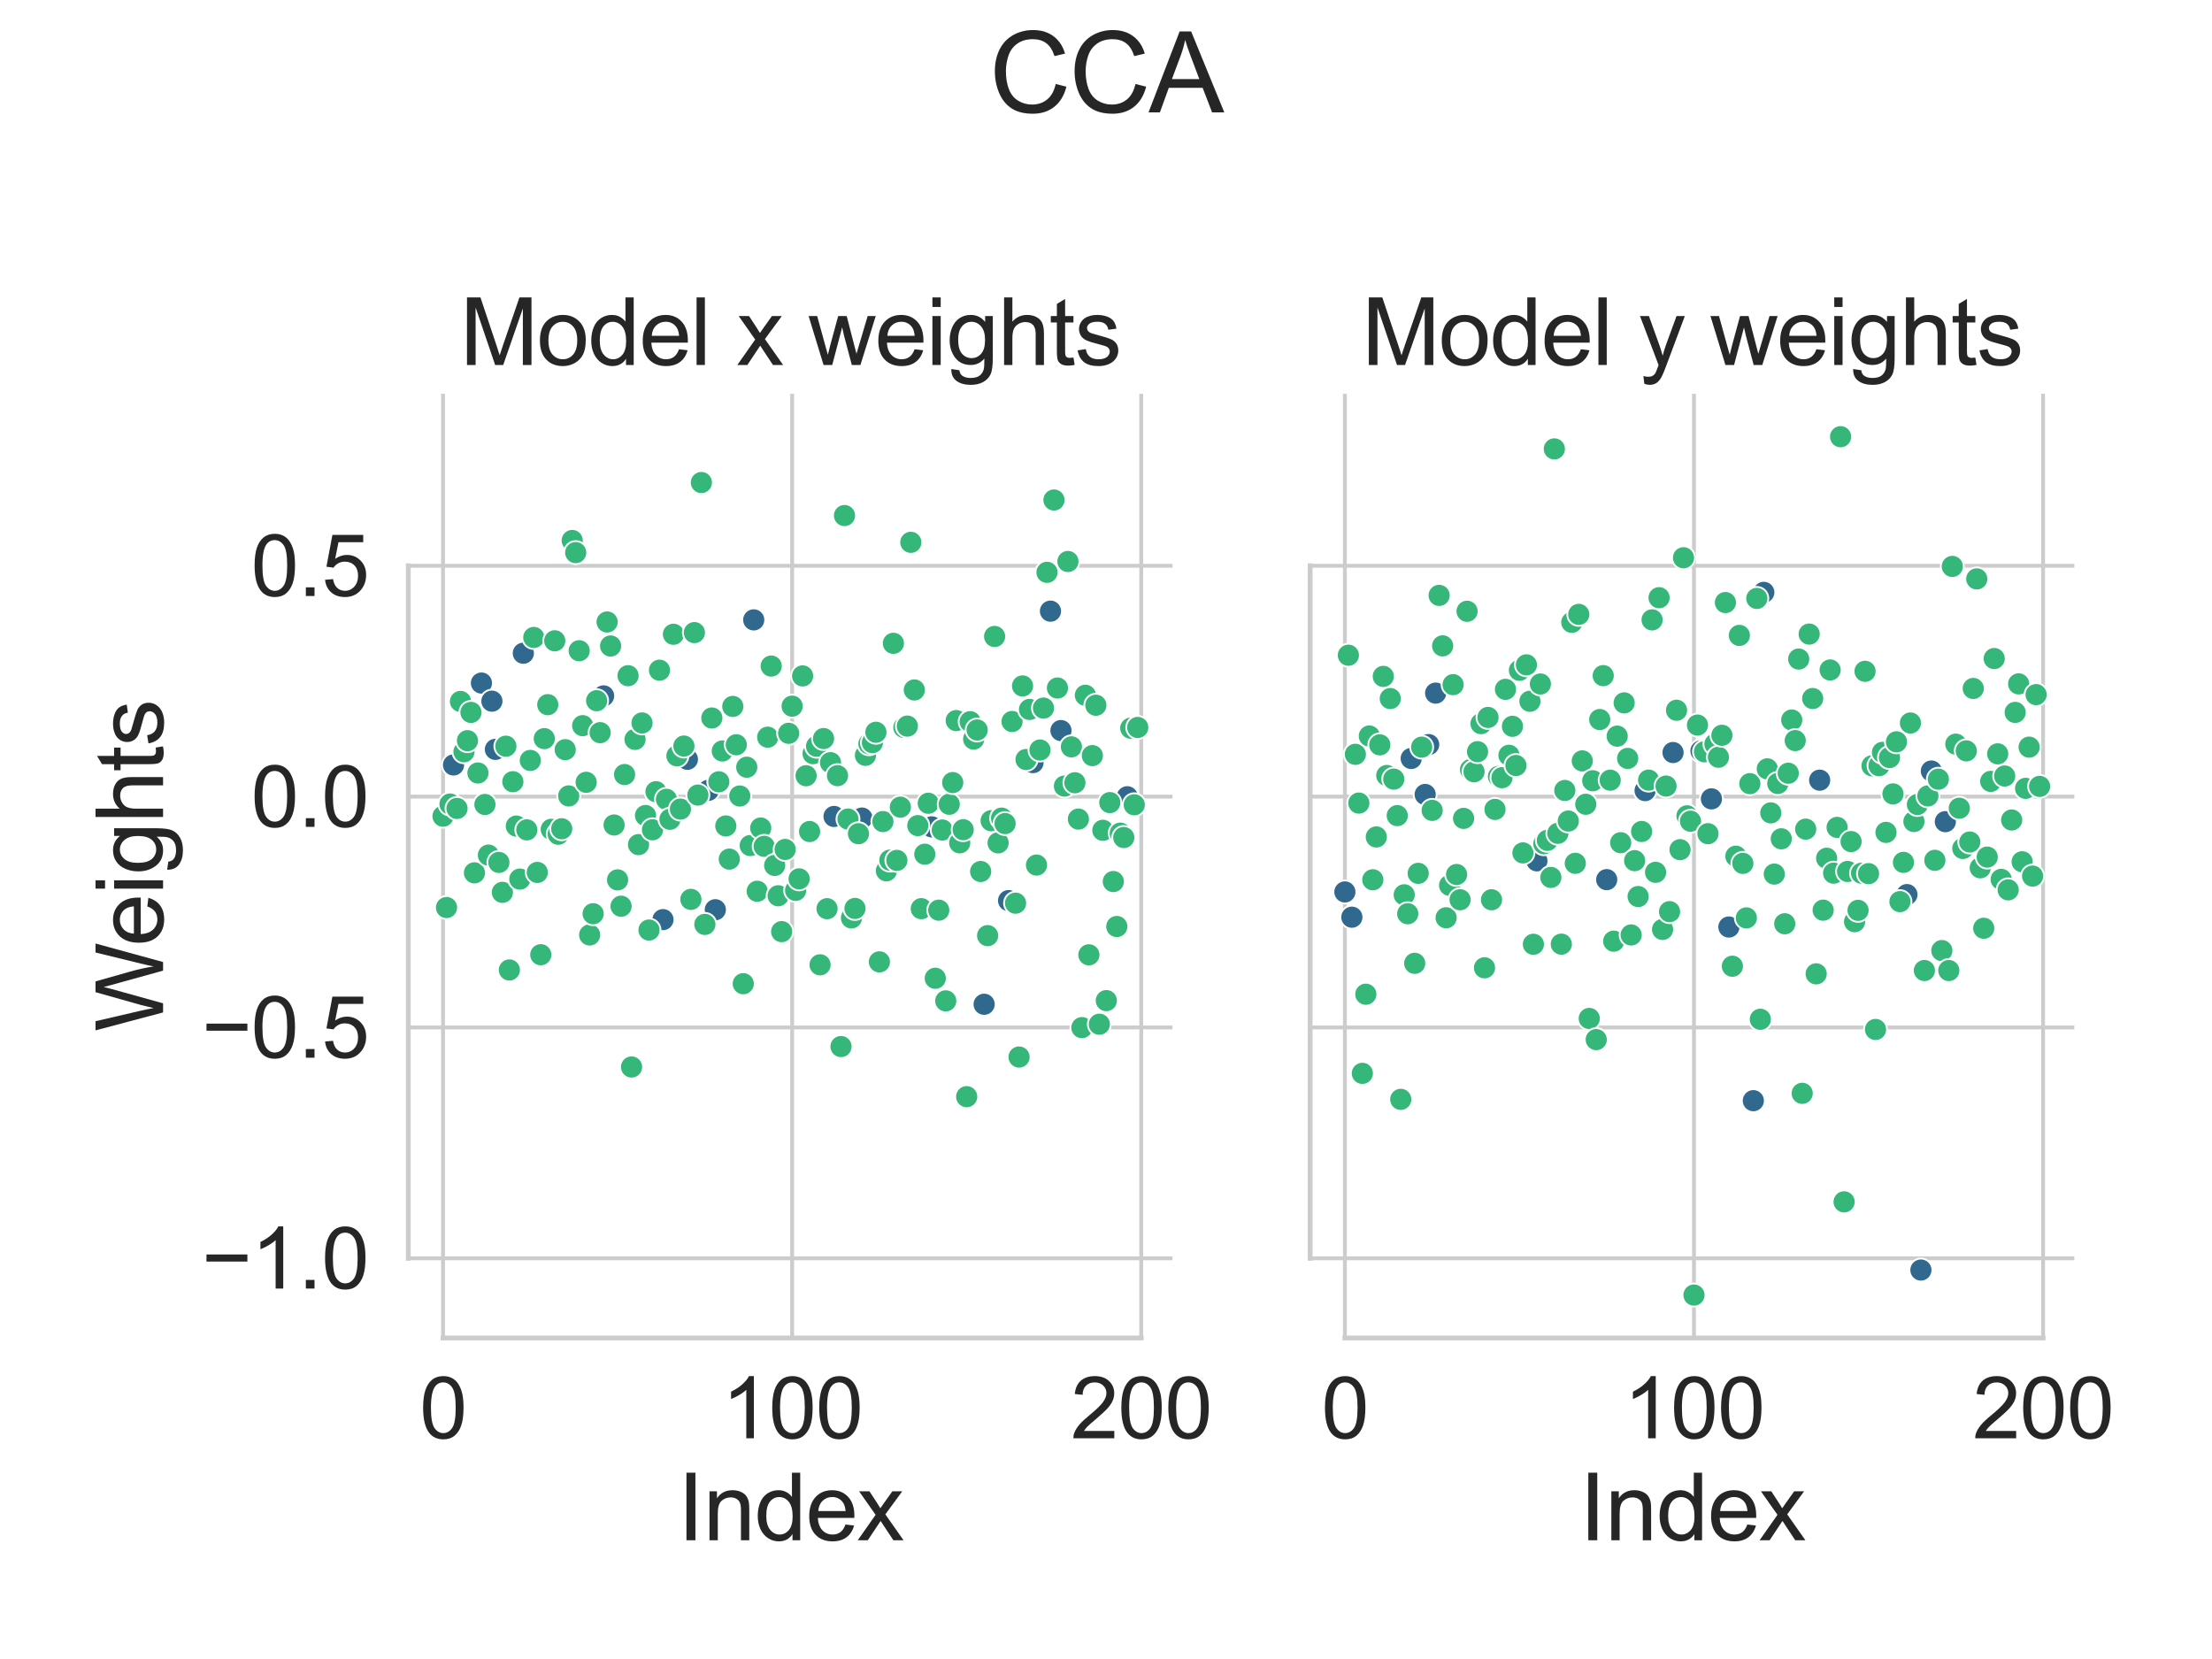 <?xml version="1.0" encoding="utf-8" standalone="no"?>
<!DOCTYPE svg PUBLIC "-//W3C//DTD SVG 1.1//EN"
  "http://www.w3.org/Graphics/SVG/1.1/DTD/svg11.dtd">
<svg xmlns:xlink="http://www.w3.org/1999/xlink" width="460.8pt" height="345.6pt" viewBox="0 0 460.8 345.6" xmlns="http://www.w3.org/2000/svg" version="1.1">
 <defs>
  <style type="text/css">*{stroke-linejoin: round; stroke-linecap: butt}</style>
 </defs>
 <g id="figure_1">
  <g id="patch_1">
   <path d="M 0 345.6 
L 460.8 345.6 
L 460.8 0 
L 0 0 
z
" style="fill: #ffffff"/>
  </g>
  <g id="axes_1">
   <g id="patch_2">
    <path d="M 85.056 278.724 
L 244.249 278.724 
L 244.249 82.032 
L 85.056 82.032 
z
" style="fill: #ffffff"/>
   </g>
   <g id="matplotlib.axis_1">
    <g id="xtick_1">
     <g id="line2d_1">
      <path d="M 92.292 278.724 
L 92.292 82.032 
" clip-path="url(#p2d42b68440)" style="fill: none; stroke: #cccccc; stroke-width: 0.8; stroke-linecap: round"/>
     </g>
     <g id="text_1">
      <!-- 0 -->
      <g style="fill: #262626" transform="translate(87.398 299.622) scale(0.176 -0.176)">
       <defs>
        <path id="ArialMT-30" d="M 266 2259 
Q 266 3072 433 3567 
Q 600 4063 929 4331 
Q 1259 4600 1759 4600 
Q 2128 4600 2406 4451 
Q 2684 4303 2865 4023 
Q 3047 3744 3150 3342 
Q 3253 2941 3253 2259 
Q 3253 1453 3087 958 
Q 2922 463 2592 192 
Q 2263 -78 1759 -78 
Q 1097 -78 719 397 
Q 266 969 266 2259 
z
M 844 2259 
Q 844 1131 1108 757 
Q 1372 384 1759 384 
Q 2147 384 2411 759 
Q 2675 1134 2675 2259 
Q 2675 3391 2411 3762 
Q 2147 4134 1753 4134 
Q 1366 4134 1134 3806 
Q 844 3388 844 2259 
z
" transform="scale(0.016)"/>
       </defs>
       <use xlink:href="#ArialMT-30"/>
      </g>
     </g>
    </g>
    <g id="xtick_2">
     <g id="line2d_2">
      <path d="M 165.016 278.724 
L 165.016 82.032 
" clip-path="url(#p2d42b68440)" style="fill: none; stroke: #cccccc; stroke-width: 0.8; stroke-linecap: round"/>
     </g>
     <g id="text_2">
      <!-- 100 -->
      <g style="fill: #262626" transform="translate(150.335 299.622) scale(0.176 -0.176)">
       <defs>
        <path id="ArialMT-31" d="M 2384 0 
L 1822 0 
L 1822 3584 
Q 1619 3391 1289 3197 
Q 959 3003 697 2906 
L 697 3450 
Q 1169 3672 1522 3987 
Q 1875 4303 2022 4600 
L 2384 4600 
L 2384 0 
z
" transform="scale(0.016)"/>
       </defs>
       <use xlink:href="#ArialMT-31"/>
       <use xlink:href="#ArialMT-30" x="55.615"/>
       <use xlink:href="#ArialMT-30" x="111.23"/>
      </g>
     </g>
    </g>
    <g id="xtick_3">
     <g id="line2d_3">
      <path d="M 237.74 278.724 
L 237.74 82.032 
" clip-path="url(#p2d42b68440)" style="fill: none; stroke: #cccccc; stroke-width: 0.8; stroke-linecap: round"/>
     </g>
     <g id="text_3">
      <!-- 200 -->
      <g style="fill: #262626" transform="translate(223.059 299.622) scale(0.176 -0.176)">
       <defs>
        <path id="ArialMT-32" d="M 3222 541 
L 3222 0 
L 194 0 
Q 188 203 259 391 
Q 375 700 629 1000 
Q 884 1300 1366 1694 
Q 2113 2306 2375 2664 
Q 2638 3022 2638 3341 
Q 2638 3675 2398 3904 
Q 2159 4134 1775 4134 
Q 1369 4134 1125 3890 
Q 881 3647 878 3216 
L 300 3275 
Q 359 3922 746 4261 
Q 1134 4600 1788 4600 
Q 2447 4600 2831 4234 
Q 3216 3869 3216 3328 
Q 3216 3053 3103 2787 
Q 2991 2522 2730 2228 
Q 2469 1934 1863 1422 
Q 1356 997 1212 845 
Q 1069 694 975 541 
L 3222 541 
z
" transform="scale(0.016)"/>
       </defs>
       <use xlink:href="#ArialMT-32"/>
       <use xlink:href="#ArialMT-30" x="55.615"/>
       <use xlink:href="#ArialMT-30" x="111.23"/>
      </g>
     </g>
    </g>
    <g id="text_4">
     <!-- Index -->
     <g style="fill: #262626" transform="translate(141.17 320.863) scale(0.192 -0.192)">
      <defs>
       <path id="ArialMT-49" d="M 597 0 
L 597 4581 
L 1203 4581 
L 1203 0 
L 597 0 
z
" transform="scale(0.016)"/>
       <path id="ArialMT-6e" d="M 422 0 
L 422 3319 
L 928 3319 
L 928 2847 
Q 1294 3394 1984 3394 
Q 2284 3394 2536 3286 
Q 2788 3178 2913 3003 
Q 3038 2828 3088 2588 
Q 3119 2431 3119 2041 
L 3119 0 
L 2556 0 
L 2556 2019 
Q 2556 2363 2490 2533 
Q 2425 2703 2258 2804 
Q 2091 2906 1866 2906 
Q 1506 2906 1245 2678 
Q 984 2450 984 1813 
L 984 0 
L 422 0 
z
" transform="scale(0.016)"/>
       <path id="ArialMT-64" d="M 2575 0 
L 2575 419 
Q 2259 -75 1647 -75 
Q 1250 -75 917 144 
Q 584 363 401 755 
Q 219 1147 219 1656 
Q 219 2153 384 2558 
Q 550 2963 881 3178 
Q 1213 3394 1622 3394 
Q 1922 3394 2156 3267 
Q 2391 3141 2538 2938 
L 2538 4581 
L 3097 4581 
L 3097 0 
L 2575 0 
z
M 797 1656 
Q 797 1019 1065 703 
Q 1334 388 1700 388 
Q 2069 388 2326 689 
Q 2584 991 2584 1609 
Q 2584 2291 2321 2609 
Q 2059 2928 1675 2928 
Q 1300 2928 1048 2622 
Q 797 2316 797 1656 
z
" transform="scale(0.016)"/>
       <path id="ArialMT-65" d="M 2694 1069 
L 3275 997 
Q 3138 488 2766 206 
Q 2394 -75 1816 -75 
Q 1088 -75 661 373 
Q 234 822 234 1631 
Q 234 2469 665 2931 
Q 1097 3394 1784 3394 
Q 2450 3394 2872 2941 
Q 3294 2488 3294 1666 
Q 3294 1616 3291 1516 
L 816 1516 
Q 847 969 1125 678 
Q 1403 388 1819 388 
Q 2128 388 2347 550 
Q 2566 713 2694 1069 
z
M 847 1978 
L 2700 1978 
Q 2663 2397 2488 2606 
Q 2219 2931 1791 2931 
Q 1403 2931 1139 2672 
Q 875 2413 847 1978 
z
" transform="scale(0.016)"/>
       <path id="ArialMT-78" d="M 47 0 
L 1259 1725 
L 138 3319 
L 841 3319 
L 1350 2541 
Q 1494 2319 1581 2169 
Q 1719 2375 1834 2534 
L 2394 3319 
L 3066 3319 
L 1919 1756 
L 3153 0 
L 2463 0 
L 1781 1031 
L 1600 1309 
L 728 0 
L 47 0 
z
" transform="scale(0.016)"/>
      </defs>
      <use xlink:href="#ArialMT-49"/>
      <use xlink:href="#ArialMT-6e" x="27.783"/>
      <use xlink:href="#ArialMT-64" x="83.398"/>
      <use xlink:href="#ArialMT-65" x="139.014"/>
      <use xlink:href="#ArialMT-78" x="194.629"/>
     </g>
    </g>
   </g>
   <g id="matplotlib.axis_2">
    <g id="ytick_1">
     <g id="line2d_4">
      <path d="M 85.056 262.131 
L 244.249 262.131 
" clip-path="url(#p2d42b68440)" style="fill: none; stroke: #cccccc; stroke-width: 0.8; stroke-linecap: round"/>
     </g>
     <g id="text_5">
      <!-- −1.0 -->
      <g style="fill: #262626" transform="translate(42.013 268.43) scale(0.176 -0.176)">
       <defs>
        <path id="ArialMT-2212" d="M 3381 1997 
L 356 1997 
L 356 2522 
L 3381 2522 
L 3381 1997 
z
" transform="scale(0.016)"/>
        <path id="ArialMT-2e" d="M 581 0 
L 581 641 
L 1222 641 
L 1222 0 
L 581 0 
z
" transform="scale(0.016)"/>
       </defs>
       <use xlink:href="#ArialMT-2212"/>
       <use xlink:href="#ArialMT-31" x="58.398"/>
       <use xlink:href="#ArialMT-2e" x="114.014"/>
       <use xlink:href="#ArialMT-30" x="141.797"/>
      </g>
     </g>
    </g>
    <g id="ytick_2">
     <g id="line2d_5">
      <path d="M 85.056 214.04 
L 244.249 214.04 
" clip-path="url(#p2d42b68440)" style="fill: none; stroke: #cccccc; stroke-width: 0.8; stroke-linecap: round"/>
     </g>
     <g id="text_6">
      <!-- −0.5 -->
      <g style="fill: #262626" transform="translate(42.013 220.339) scale(0.176 -0.176)">
       <defs>
        <path id="ArialMT-35" d="M 266 1200 
L 856 1250 
Q 922 819 1161 601 
Q 1400 384 1738 384 
Q 2144 384 2425 690 
Q 2706 997 2706 1503 
Q 2706 1984 2436 2262 
Q 2166 2541 1728 2541 
Q 1456 2541 1237 2417 
Q 1019 2294 894 2097 
L 366 2166 
L 809 4519 
L 3088 4519 
L 3088 3981 
L 1259 3981 
L 1013 2750 
Q 1425 3038 1878 3038 
Q 2478 3038 2890 2622 
Q 3303 2206 3303 1553 
Q 3303 931 2941 478 
Q 2500 -78 1738 -78 
Q 1113 -78 717 272 
Q 322 622 266 1200 
z
" transform="scale(0.016)"/>
       </defs>
       <use xlink:href="#ArialMT-2212"/>
       <use xlink:href="#ArialMT-30" x="58.398"/>
       <use xlink:href="#ArialMT-2e" x="114.014"/>
       <use xlink:href="#ArialMT-35" x="141.797"/>
      </g>
     </g>
    </g>
    <g id="ytick_3">
     <g id="line2d_6">
      <path d="M 85.056 165.949 
L 244.249 165.949 
" clip-path="url(#p2d42b68440)" style="fill: none; stroke: #cccccc; stroke-width: 0.8; stroke-linecap: round"/>
     </g>
     <g id="text_7">
      <!-- 0.0 -->
      <g style="fill: #262626" transform="translate(52.292 172.248) scale(0.176 -0.176)">
       <use xlink:href="#ArialMT-30"/>
       <use xlink:href="#ArialMT-2e" x="55.615"/>
       <use xlink:href="#ArialMT-30" x="83.398"/>
      </g>
     </g>
    </g>
    <g id="ytick_4">
     <g id="line2d_7">
      <path d="M 85.056 117.858 
L 244.249 117.858 
" clip-path="url(#p2d42b68440)" style="fill: none; stroke: #cccccc; stroke-width: 0.8; stroke-linecap: round"/>
     </g>
     <g id="text_8">
      <!-- 0.5 -->
      <g style="fill: #262626" transform="translate(52.292 124.157) scale(0.176 -0.176)">
       <use xlink:href="#ArialMT-30"/>
       <use xlink:href="#ArialMT-2e" x="55.615"/>
       <use xlink:href="#ArialMT-35" x="83.398"/>
      </g>
     </g>
    </g>
    <g id="text_9">
     <!-- Weights -->
     <g style="fill: #262626" transform="translate(33.971 214.887) rotate(-90) scale(0.192 -0.192)">
      <defs>
       <path id="ArialMT-57" d="M 1294 0 
L 78 4581 
L 700 4581 
L 1397 1578 
Q 1509 1106 1591 641 
Q 1766 1375 1797 1488 
L 2669 4581 
L 3400 4581 
L 4056 2263 
Q 4303 1400 4413 641 
Q 4500 1075 4641 1638 
L 5359 4581 
L 5969 4581 
L 4713 0 
L 4128 0 
L 3163 3491 
Q 3041 3928 3019 4028 
Q 2947 3713 2884 3491 
L 1913 0 
L 1294 0 
z
" transform="scale(0.016)"/>
       <path id="ArialMT-69" d="M 425 3934 
L 425 4581 
L 988 4581 
L 988 3934 
L 425 3934 
z
M 425 0 
L 425 3319 
L 988 3319 
L 988 0 
L 425 0 
z
" transform="scale(0.016)"/>
       <path id="ArialMT-67" d="M 319 -275 
L 866 -356 
Q 900 -609 1056 -725 
Q 1266 -881 1628 -881 
Q 2019 -881 2231 -725 
Q 2444 -569 2519 -288 
Q 2563 -116 2559 434 
Q 2191 0 1641 0 
Q 956 0 581 494 
Q 206 988 206 1678 
Q 206 2153 378 2554 
Q 550 2956 876 3175 
Q 1203 3394 1644 3394 
Q 2231 3394 2613 2919 
L 2613 3319 
L 3131 3319 
L 3131 450 
Q 3131 -325 2973 -648 
Q 2816 -972 2473 -1159 
Q 2131 -1347 1631 -1347 
Q 1038 -1347 672 -1080 
Q 306 -813 319 -275 
z
M 784 1719 
Q 784 1066 1043 766 
Q 1303 466 1694 466 
Q 2081 466 2343 764 
Q 2606 1063 2606 1700 
Q 2606 2309 2336 2618 
Q 2066 2928 1684 2928 
Q 1309 2928 1046 2623 
Q 784 2319 784 1719 
z
" transform="scale(0.016)"/>
       <path id="ArialMT-68" d="M 422 0 
L 422 4581 
L 984 4581 
L 984 2938 
Q 1378 3394 1978 3394 
Q 2347 3394 2619 3248 
Q 2891 3103 3008 2847 
Q 3125 2591 3125 2103 
L 3125 0 
L 2563 0 
L 2563 2103 
Q 2563 2525 2380 2717 
Q 2197 2909 1863 2909 
Q 1613 2909 1392 2779 
Q 1172 2650 1078 2428 
Q 984 2206 984 1816 
L 984 0 
L 422 0 
z
" transform="scale(0.016)"/>
       <path id="ArialMT-74" d="M 1650 503 
L 1731 6 
Q 1494 -44 1306 -44 
Q 1000 -44 831 53 
Q 663 150 594 308 
Q 525 466 525 972 
L 525 2881 
L 113 2881 
L 113 3319 
L 525 3319 
L 525 4141 
L 1084 4478 
L 1084 3319 
L 1650 3319 
L 1650 2881 
L 1084 2881 
L 1084 941 
Q 1084 700 1114 631 
Q 1144 563 1211 522 
Q 1278 481 1403 481 
Q 1497 481 1650 503 
z
" transform="scale(0.016)"/>
       <path id="ArialMT-73" d="M 197 991 
L 753 1078 
Q 800 744 1014 566 
Q 1228 388 1613 388 
Q 2000 388 2187 545 
Q 2375 703 2375 916 
Q 2375 1106 2209 1216 
Q 2094 1291 1634 1406 
Q 1016 1563 777 1677 
Q 538 1791 414 1992 
Q 291 2194 291 2438 
Q 291 2659 392 2848 
Q 494 3038 669 3163 
Q 800 3259 1026 3326 
Q 1253 3394 1513 3394 
Q 1903 3394 2198 3281 
Q 2494 3169 2634 2976 
Q 2775 2784 2828 2463 
L 2278 2388 
Q 2241 2644 2061 2787 
Q 1881 2931 1553 2931 
Q 1166 2931 1000 2803 
Q 834 2675 834 2503 
Q 834 2394 903 2306 
Q 972 2216 1119 2156 
Q 1203 2125 1616 2013 
Q 2213 1853 2448 1751 
Q 2684 1650 2818 1456 
Q 2953 1263 2953 975 
Q 2953 694 2789 445 
Q 2625 197 2315 61 
Q 2006 -75 1616 -75 
Q 969 -75 630 194 
Q 291 463 197 991 
z
" transform="scale(0.016)"/>
      </defs>
      <use xlink:href="#ArialMT-57"/>
      <use xlink:href="#ArialMT-65" x="92.635"/>
      <use xlink:href="#ArialMT-69" x="148.25"/>
      <use xlink:href="#ArialMT-67" x="170.467"/>
      <use xlink:href="#ArialMT-68" x="226.082"/>
      <use xlink:href="#ArialMT-74" x="281.697"/>
      <use xlink:href="#ArialMT-73" x="309.48"/>
     </g>
    </g>
   </g>
   <g id="PathCollection_1">
    <defs>
     <path id="C0_0_d52d106e5f" d="M 0 2.4 
C 0.636 2.4 1.247 2.147 1.697 1.697 
C 2.147 1.247 2.4 0.636 2.4 -0 
C 2.4 -0.636 2.147 -1.247 1.697 -1.697 
C 1.247 -2.147 0.636 -2.4 0 -2.4 
C -0.636 -2.4 -1.247 -2.147 -1.697 -1.697 
C -2.147 -1.247 -2.4 -0.636 -2.4 0 
C -2.4 0.636 -2.147 1.247 -1.697 1.697 
C -1.247 2.147 -0.636 2.4 0 2.4 
z
"/>
    </defs>
    <g clip-path="url(#p2d42b68440)">
     <use xlink:href="#C0_0_d52d106e5f" x="94.474" y="159.353" style="fill: #31688e; stroke: #ffffff; stroke-width: 0.384"/>
    </g>
    <g clip-path="url(#p2d42b68440)">
     <use xlink:href="#C0_0_d52d106e5f" x="100.292" y="142.293" style="fill: #31688e; stroke: #ffffff; stroke-width: 0.384"/>
    </g>
    <g clip-path="url(#p2d42b68440)">
     <use xlink:href="#C0_0_d52d106e5f" x="102.473" y="146.064" style="fill: #31688e; stroke: #ffffff; stroke-width: 0.384"/>
    </g>
    <g clip-path="url(#p2d42b68440)">
     <use xlink:href="#C0_0_d52d106e5f" x="103.201" y="156.107" style="fill: #31688e; stroke: #ffffff; stroke-width: 0.384"/>
    </g>
    <g clip-path="url(#p2d42b68440)">
     <use xlink:href="#C0_0_d52d106e5f" x="109.019" y="136.078" style="fill: #31688e; stroke: #ffffff; stroke-width: 0.384"/>
    </g>
    <g clip-path="url(#p2d42b68440)">
     <use xlink:href="#C0_0_d52d106e5f" x="125.745" y="144.967" style="fill: #31688e; stroke: #ffffff; stroke-width: 0.384"/>
    </g>
    <g clip-path="url(#p2d42b68440)">
     <use xlink:href="#C0_0_d52d106e5f" x="138.108" y="191.574" style="fill: #31688e; stroke: #ffffff; stroke-width: 0.384"/>
    </g>
    <g clip-path="url(#p2d42b68440)">
     <use xlink:href="#C0_0_d52d106e5f" x="143.199" y="158.177" style="fill: #31688e; stroke: #ffffff; stroke-width: 0.384"/>
    </g>
    <g clip-path="url(#p2d42b68440)">
     <use xlink:href="#C0_0_d52d106e5f" x="147.562" y="164.642" style="fill: #31688e; stroke: #ffffff; stroke-width: 0.384"/>
    </g>
    <g clip-path="url(#p2d42b68440)">
     <use xlink:href="#C0_0_d52d106e5f" x="149.017" y="189.514" style="fill: #31688e; stroke: #ffffff; stroke-width: 0.384"/>
    </g>
    <g clip-path="url(#p2d42b68440)">
     <use xlink:href="#C0_0_d52d106e5f" x="157.016" y="129.134" style="fill: #31688e; stroke: #ffffff; stroke-width: 0.384"/>
    </g>
    <g clip-path="url(#p2d42b68440)">
     <use xlink:href="#C0_0_d52d106e5f" x="173.743" y="170.082" style="fill: #31688e; stroke: #ffffff; stroke-width: 0.384"/>
    </g>
    <g clip-path="url(#p2d42b68440)">
     <use xlink:href="#C0_0_d52d106e5f" x="179.561" y="170.421" style="fill: #31688e; stroke: #ffffff; stroke-width: 0.384"/>
    </g>
    <g clip-path="url(#p2d42b68440)">
     <use xlink:href="#C0_0_d52d106e5f" x="194.106" y="172.25" style="fill: #31688e; stroke: #ffffff; stroke-width: 0.384"/>
    </g>
    <g clip-path="url(#p2d42b68440)">
     <use xlink:href="#C0_0_d52d106e5f" x="205.014" y="209.207" style="fill: #31688e; stroke: #ffffff; stroke-width: 0.384"/>
    </g>
    <g clip-path="url(#p2d42b68440)">
     <use xlink:href="#C0_0_d52d106e5f" x="210.105" y="187.613" style="fill: #31688e; stroke: #ffffff; stroke-width: 0.384"/>
    </g>
    <g clip-path="url(#p2d42b68440)">
     <use xlink:href="#C0_0_d52d106e5f" x="215.196" y="158.863" style="fill: #31688e; stroke: #ffffff; stroke-width: 0.384"/>
    </g>
    <g clip-path="url(#p2d42b68440)">
     <use xlink:href="#C0_0_d52d106e5f" x="218.832" y="127.315" style="fill: #31688e; stroke: #ffffff; stroke-width: 0.384"/>
    </g>
    <g clip-path="url(#p2d42b68440)">
     <use xlink:href="#C0_0_d52d106e5f" x="221.014" y="152.19" style="fill: #31688e; stroke: #ffffff; stroke-width: 0.384"/>
    </g>
    <g clip-path="url(#p2d42b68440)">
     <use xlink:href="#C0_0_d52d106e5f" x="234.831" y="165.978" style="fill: #31688e; stroke: #ffffff; stroke-width: 0.384"/>
    </g>
    <g clip-path="url(#p2d42b68440)">
     <use xlink:href="#C0_0_d52d106e5f" x="92.292" y="170.03" style="fill: #35b779; stroke: #ffffff; stroke-width: 0.384"/>
    </g>
    <g clip-path="url(#p2d42b68440)">
     <use xlink:href="#C0_0_d52d106e5f" x="93.019" y="189.053" style="fill: #35b779; stroke: #ffffff; stroke-width: 0.384"/>
    </g>
    <g clip-path="url(#p2d42b68440)">
     <use xlink:href="#C0_0_d52d106e5f" x="93.747" y="167.497" style="fill: #35b779; stroke: #ffffff; stroke-width: 0.384"/>
    </g>
    <g clip-path="url(#p2d42b68440)">
     <use xlink:href="#C0_0_d52d106e5f" x="95.201" y="168.41" style="fill: #35b779; stroke: #ffffff; stroke-width: 0.384"/>
    </g>
    <g clip-path="url(#p2d42b68440)">
     <use xlink:href="#C0_0_d52d106e5f" x="95.928" y="146.121" style="fill: #35b779; stroke: #ffffff; stroke-width: 0.384"/>
    </g>
    <g clip-path="url(#p2d42b68440)">
     <use xlink:href="#C0_0_d52d106e5f" x="96.655" y="156.608" style="fill: #35b779; stroke: #ffffff; stroke-width: 0.384"/>
    </g>
    <g clip-path="url(#p2d42b68440)">
     <use xlink:href="#C0_0_d52d106e5f" x="97.383" y="154.297" style="fill: #35b779; stroke: #ffffff; stroke-width: 0.384"/>
    </g>
    <g clip-path="url(#p2d42b68440)">
     <use xlink:href="#C0_0_d52d106e5f" x="98.11" y="148.406" style="fill: #35b779; stroke: #ffffff; stroke-width: 0.384"/>
    </g>
    <g clip-path="url(#p2d42b68440)">
     <use xlink:href="#C0_0_d52d106e5f" x="98.837" y="181.829" style="fill: #35b779; stroke: #ffffff; stroke-width: 0.384"/>
    </g>
    <g clip-path="url(#p2d42b68440)">
     <use xlink:href="#C0_0_d52d106e5f" x="99.564" y="161.028" style="fill: #35b779; stroke: #ffffff; stroke-width: 0.384"/>
    </g>
    <g clip-path="url(#p2d42b68440)">
     <use xlink:href="#C0_0_d52d106e5f" x="101.019" y="167.586" style="fill: #35b779; stroke: #ffffff; stroke-width: 0.384"/>
    </g>
    <g clip-path="url(#p2d42b68440)">
     <use xlink:href="#C0_0_d52d106e5f" x="101.746" y="178.132" style="fill: #35b779; stroke: #ffffff; stroke-width: 0.384"/>
    </g>
    <g clip-path="url(#p2d42b68440)">
     <use xlink:href="#C0_0_d52d106e5f" x="103.928" y="179.657" style="fill: #35b779; stroke: #ffffff; stroke-width: 0.384"/>
    </g>
    <g clip-path="url(#p2d42b68440)">
     <use xlink:href="#C0_0_d52d106e5f" x="104.655" y="185.895" style="fill: #35b779; stroke: #ffffff; stroke-width: 0.384"/>
    </g>
    <g clip-path="url(#p2d42b68440)">
     <use xlink:href="#C0_0_d52d106e5f" x="105.382" y="155.446" style="fill: #35b779; stroke: #ffffff; stroke-width: 0.384"/>
    </g>
    <g clip-path="url(#p2d42b68440)">
     <use xlink:href="#C0_0_d52d106e5f" x="106.11" y="202.063" style="fill: #35b779; stroke: #ffffff; stroke-width: 0.384"/>
    </g>
    <g clip-path="url(#p2d42b68440)">
     <use xlink:href="#C0_0_d52d106e5f" x="106.837" y="162.844" style="fill: #35b779; stroke: #ffffff; stroke-width: 0.384"/>
    </g>
    <g clip-path="url(#p2d42b68440)">
     <use xlink:href="#C0_0_d52d106e5f" x="107.564" y="172.084" style="fill: #35b779; stroke: #ffffff; stroke-width: 0.384"/>
    </g>
    <g clip-path="url(#p2d42b68440)">
     <use xlink:href="#C0_0_d52d106e5f" x="108.291" y="183.131" style="fill: #35b779; stroke: #ffffff; stroke-width: 0.384"/>
    </g>
    <g clip-path="url(#p2d42b68440)">
     <use xlink:href="#C0_0_d52d106e5f" x="109.746" y="172.877" style="fill: #35b779; stroke: #ffffff; stroke-width: 0.384"/>
    </g>
    <g clip-path="url(#p2d42b68440)">
     <use xlink:href="#C0_0_d52d106e5f" x="110.473" y="158.409" style="fill: #35b779; stroke: #ffffff; stroke-width: 0.384"/>
    </g>
    <g clip-path="url(#p2d42b68440)">
     <use xlink:href="#C0_0_d52d106e5f" x="111.2" y="132.796" style="fill: #35b779; stroke: #ffffff; stroke-width: 0.384"/>
    </g>
    <g clip-path="url(#p2d42b68440)">
     <use xlink:href="#C0_0_d52d106e5f" x="111.928" y="181.745" style="fill: #35b779; stroke: #ffffff; stroke-width: 0.384"/>
    </g>
    <g clip-path="url(#p2d42b68440)">
     <use xlink:href="#C0_0_d52d106e5f" x="112.655" y="198.886" style="fill: #35b779; stroke: #ffffff; stroke-width: 0.384"/>
    </g>
    <g clip-path="url(#p2d42b68440)">
     <use xlink:href="#C0_0_d52d106e5f" x="113.382" y="153.868" style="fill: #35b779; stroke: #ffffff; stroke-width: 0.384"/>
    </g>
    <g clip-path="url(#p2d42b68440)">
     <use xlink:href="#C0_0_d52d106e5f" x="114.109" y="146.797" style="fill: #35b779; stroke: #ffffff; stroke-width: 0.384"/>
    </g>
    <g clip-path="url(#p2d42b68440)">
     <use xlink:href="#C0_0_d52d106e5f" x="114.837" y="172.762" style="fill: #35b779; stroke: #ffffff; stroke-width: 0.384"/>
    </g>
    <g clip-path="url(#p2d42b68440)">
     <use xlink:href="#C0_0_d52d106e5f" x="115.564" y="133.489" style="fill: #35b779; stroke: #ffffff; stroke-width: 0.384"/>
    </g>
    <g clip-path="url(#p2d42b68440)">
     <use xlink:href="#C0_0_d52d106e5f" x="116.291" y="173.785" style="fill: #35b779; stroke: #ffffff; stroke-width: 0.384"/>
    </g>
    <g clip-path="url(#p2d42b68440)">
     <use xlink:href="#C0_0_d52d106e5f" x="117.018" y="172.646" style="fill: #35b779; stroke: #ffffff; stroke-width: 0.384"/>
    </g>
    <g clip-path="url(#p2d42b68440)">
     <use xlink:href="#C0_0_d52d106e5f" x="117.745" y="156.171" style="fill: #35b779; stroke: #ffffff; stroke-width: 0.384"/>
    </g>
    <g clip-path="url(#p2d42b68440)">
     <use xlink:href="#C0_0_d52d106e5f" x="118.473" y="165.806" style="fill: #35b779; stroke: #ffffff; stroke-width: 0.384"/>
    </g>
    <g clip-path="url(#p2d42b68440)">
     <use xlink:href="#C0_0_d52d106e5f" x="119.2" y="112.598" style="fill: #35b779; stroke: #ffffff; stroke-width: 0.384"/>
    </g>
    <g clip-path="url(#p2d42b68440)">
     <use xlink:href="#C0_0_d52d106e5f" x="119.927" y="115.118" style="fill: #35b779; stroke: #ffffff; stroke-width: 0.384"/>
    </g>
    <g clip-path="url(#p2d42b68440)">
     <use xlink:href="#C0_0_d52d106e5f" x="120.654" y="135.561" style="fill: #35b779; stroke: #ffffff; stroke-width: 0.384"/>
    </g>
    <g clip-path="url(#p2d42b68440)">
     <use xlink:href="#C0_0_d52d106e5f" x="121.382" y="151.168" style="fill: #35b779; stroke: #ffffff; stroke-width: 0.384"/>
    </g>
    <g clip-path="url(#p2d42b68440)">
     <use xlink:href="#C0_0_d52d106e5f" x="122.109" y="162.965" style="fill: #35b779; stroke: #ffffff; stroke-width: 0.384"/>
    </g>
    <g clip-path="url(#p2d42b68440)">
     <use xlink:href="#C0_0_d52d106e5f" x="122.836" y="194.766" style="fill: #35b779; stroke: #ffffff; stroke-width: 0.384"/>
    </g>
    <g clip-path="url(#p2d42b68440)">
     <use xlink:href="#C0_0_d52d106e5f" x="123.563" y="190.345" style="fill: #35b779; stroke: #ffffff; stroke-width: 0.384"/>
    </g>
    <g clip-path="url(#p2d42b68440)">
     <use xlink:href="#C0_0_d52d106e5f" x="124.291" y="145.97" style="fill: #35b779; stroke: #ffffff; stroke-width: 0.384"/>
    </g>
    <g clip-path="url(#p2d42b68440)">
     <use xlink:href="#C0_0_d52d106e5f" x="125.018" y="152.628" style="fill: #35b779; stroke: #ffffff; stroke-width: 0.384"/>
    </g>
    <g clip-path="url(#p2d42b68440)">
     <use xlink:href="#C0_0_d52d106e5f" x="126.472" y="129.572" style="fill: #35b779; stroke: #ffffff; stroke-width: 0.384"/>
    </g>
    <g clip-path="url(#p2d42b68440)">
     <use xlink:href="#C0_0_d52d106e5f" x="127.2" y="134.574" style="fill: #35b779; stroke: #ffffff; stroke-width: 0.384"/>
    </g>
    <g clip-path="url(#p2d42b68440)">
     <use xlink:href="#C0_0_d52d106e5f" x="127.927" y="171.86" style="fill: #35b779; stroke: #ffffff; stroke-width: 0.384"/>
    </g>
    <g clip-path="url(#p2d42b68440)">
     <use xlink:href="#C0_0_d52d106e5f" x="128.654" y="183.295" style="fill: #35b779; stroke: #ffffff; stroke-width: 0.384"/>
    </g>
    <g clip-path="url(#p2d42b68440)">
     <use xlink:href="#C0_0_d52d106e5f" x="129.381" y="188.783" style="fill: #35b779; stroke: #ffffff; stroke-width: 0.384"/>
    </g>
    <g clip-path="url(#p2d42b68440)">
     <use xlink:href="#C0_0_d52d106e5f" x="130.109" y="161.351" style="fill: #35b779; stroke: #ffffff; stroke-width: 0.384"/>
    </g>
    <g clip-path="url(#p2d42b68440)">
     <use xlink:href="#C0_0_d52d106e5f" x="130.836" y="140.759" style="fill: #35b779; stroke: #ffffff; stroke-width: 0.384"/>
    </g>
    <g clip-path="url(#p2d42b68440)">
     <use xlink:href="#C0_0_d52d106e5f" x="131.563" y="222.275" style="fill: #35b779; stroke: #ffffff; stroke-width: 0.384"/>
    </g>
    <g clip-path="url(#p2d42b68440)">
     <use xlink:href="#C0_0_d52d106e5f" x="132.29" y="154.03" style="fill: #35b779; stroke: #ffffff; stroke-width: 0.384"/>
    </g>
    <g clip-path="url(#p2d42b68440)">
     <use xlink:href="#C0_0_d52d106e5f" x="133.018" y="175.949" style="fill: #35b779; stroke: #ffffff; stroke-width: 0.384"/>
    </g>
    <g clip-path="url(#p2d42b68440)">
     <use xlink:href="#C0_0_d52d106e5f" x="133.745" y="150.603" style="fill: #35b779; stroke: #ffffff; stroke-width: 0.384"/>
    </g>
    <g clip-path="url(#p2d42b68440)">
     <use xlink:href="#C0_0_d52d106e5f" x="134.472" y="169.886" style="fill: #35b779; stroke: #ffffff; stroke-width: 0.384"/>
    </g>
    <g clip-path="url(#p2d42b68440)">
     <use xlink:href="#C0_0_d52d106e5f" x="135.199" y="193.744" style="fill: #35b779; stroke: #ffffff; stroke-width: 0.384"/>
    </g>
    <g clip-path="url(#p2d42b68440)">
     <use xlink:href="#C0_0_d52d106e5f" x="135.926" y="172.86" style="fill: #35b779; stroke: #ffffff; stroke-width: 0.384"/>
    </g>
    <g clip-path="url(#p2d42b68440)">
     <use xlink:href="#C0_0_d52d106e5f" x="136.654" y="164.927" style="fill: #35b779; stroke: #ffffff; stroke-width: 0.384"/>
    </g>
    <g clip-path="url(#p2d42b68440)">
     <use xlink:href="#C0_0_d52d106e5f" x="137.381" y="139.613" style="fill: #35b779; stroke: #ffffff; stroke-width: 0.384"/>
    </g>
    <g clip-path="url(#p2d42b68440)">
     <use xlink:href="#C0_0_d52d106e5f" x="138.835" y="166.513" style="fill: #35b779; stroke: #ffffff; stroke-width: 0.384"/>
    </g>
    <g clip-path="url(#p2d42b68440)">
     <use xlink:href="#C0_0_d52d106e5f" x="139.563" y="170.669" style="fill: #35b779; stroke: #ffffff; stroke-width: 0.384"/>
    </g>
    <g clip-path="url(#p2d42b68440)">
     <use xlink:href="#C0_0_d52d106e5f" x="140.29" y="132.128" style="fill: #35b779; stroke: #ffffff; stroke-width: 0.384"/>
    </g>
    <g clip-path="url(#p2d42b68440)">
     <use xlink:href="#C0_0_d52d106e5f" x="141.017" y="157.455" style="fill: #35b779; stroke: #ffffff; stroke-width: 0.384"/>
    </g>
    <g clip-path="url(#p2d42b68440)">
     <use xlink:href="#C0_0_d52d106e5f" x="141.744" y="168.55" style="fill: #35b779; stroke: #ffffff; stroke-width: 0.384"/>
    </g>
    <g clip-path="url(#p2d42b68440)">
     <use xlink:href="#C0_0_d52d106e5f" x="142.472" y="155.417" style="fill: #35b779; stroke: #ffffff; stroke-width: 0.384"/>
    </g>
    <g clip-path="url(#p2d42b68440)">
     <use xlink:href="#C0_0_d52d106e5f" x="143.926" y="187.355" style="fill: #35b779; stroke: #ffffff; stroke-width: 0.384"/>
    </g>
    <g clip-path="url(#p2d42b68440)">
     <use xlink:href="#C0_0_d52d106e5f" x="144.653" y="131.783" style="fill: #35b779; stroke: #ffffff; stroke-width: 0.384"/>
    </g>
    <g clip-path="url(#p2d42b68440)">
     <use xlink:href="#C0_0_d52d106e5f" x="145.381" y="165.63" style="fill: #35b779; stroke: #ffffff; stroke-width: 0.384"/>
    </g>
    <g clip-path="url(#p2d42b68440)">
     <use xlink:href="#C0_0_d52d106e5f" x="146.108" y="100.522" style="fill: #35b779; stroke: #ffffff; stroke-width: 0.384"/>
    </g>
    <g clip-path="url(#p2d42b68440)">
     <use xlink:href="#C0_0_d52d106e5f" x="146.835" y="192.571" style="fill: #35b779; stroke: #ffffff; stroke-width: 0.384"/>
    </g>
    <g clip-path="url(#p2d42b68440)">
     <use xlink:href="#C0_0_d52d106e5f" x="148.29" y="149.57" style="fill: #35b779; stroke: #ffffff; stroke-width: 0.384"/>
    </g>
    <g clip-path="url(#p2d42b68440)">
     <use xlink:href="#C0_0_d52d106e5f" x="149.744" y="162.863" style="fill: #35b779; stroke: #ffffff; stroke-width: 0.384"/>
    </g>
    <g clip-path="url(#p2d42b68440)">
     <use xlink:href="#C0_0_d52d106e5f" x="150.471" y="156.447" style="fill: #35b779; stroke: #ffffff; stroke-width: 0.384"/>
    </g>
    <g clip-path="url(#p2d42b68440)">
     <use xlink:href="#C0_0_d52d106e5f" x="151.199" y="172.061" style="fill: #35b779; stroke: #ffffff; stroke-width: 0.384"/>
    </g>
    <g clip-path="url(#p2d42b68440)">
     <use xlink:href="#C0_0_d52d106e5f" x="151.926" y="178.967" style="fill: #35b779; stroke: #ffffff; stroke-width: 0.384"/>
    </g>
    <g clip-path="url(#p2d42b68440)">
     <use xlink:href="#C0_0_d52d106e5f" x="152.653" y="147.161" style="fill: #35b779; stroke: #ffffff; stroke-width: 0.384"/>
    </g>
    <g clip-path="url(#p2d42b68440)">
     <use xlink:href="#C0_0_d52d106e5f" x="153.38" y="155.146" style="fill: #35b779; stroke: #ffffff; stroke-width: 0.384"/>
    </g>
    <g clip-path="url(#p2d42b68440)">
     <use xlink:href="#C0_0_d52d106e5f" x="154.107" y="165.821" style="fill: #35b779; stroke: #ffffff; stroke-width: 0.384"/>
    </g>
    <g clip-path="url(#p2d42b68440)">
     <use xlink:href="#C0_0_d52d106e5f" x="154.835" y="204.924" style="fill: #35b779; stroke: #ffffff; stroke-width: 0.384"/>
    </g>
    <g clip-path="url(#p2d42b68440)">
     <use xlink:href="#C0_0_d52d106e5f" x="155.562" y="159.825" style="fill: #35b779; stroke: #ffffff; stroke-width: 0.384"/>
    </g>
    <g clip-path="url(#p2d42b68440)">
     <use xlink:href="#C0_0_d52d106e5f" x="156.289" y="176.14" style="fill: #35b779; stroke: #ffffff; stroke-width: 0.384"/>
    </g>
    <g clip-path="url(#p2d42b68440)">
     <use xlink:href="#C0_0_d52d106e5f" x="157.744" y="185.664" style="fill: #35b779; stroke: #ffffff; stroke-width: 0.384"/>
    </g>
    <g clip-path="url(#p2d42b68440)">
     <use xlink:href="#C0_0_d52d106e5f" x="158.471" y="172.489" style="fill: #35b779; stroke: #ffffff; stroke-width: 0.384"/>
    </g>
    <g clip-path="url(#p2d42b68440)">
     <use xlink:href="#C0_0_d52d106e5f" x="159.198" y="176.307" style="fill: #35b779; stroke: #ffffff; stroke-width: 0.384"/>
    </g>
    <g clip-path="url(#p2d42b68440)">
     <use xlink:href="#C0_0_d52d106e5f" x="159.925" y="153.565" style="fill: #35b779; stroke: #ffffff; stroke-width: 0.384"/>
    </g>
    <g clip-path="url(#p2d42b68440)">
     <use xlink:href="#C0_0_d52d106e5f" x="160.653" y="138.753" style="fill: #35b779; stroke: #ffffff; stroke-width: 0.384"/>
    </g>
    <g clip-path="url(#p2d42b68440)">
     <use xlink:href="#C0_0_d52d106e5f" x="161.38" y="180.283" style="fill: #35b779; stroke: #ffffff; stroke-width: 0.384"/>
    </g>
    <g clip-path="url(#p2d42b68440)">
     <use xlink:href="#C0_0_d52d106e5f" x="162.107" y="186.607" style="fill: #35b779; stroke: #ffffff; stroke-width: 0.384"/>
    </g>
    <g clip-path="url(#p2d42b68440)">
     <use xlink:href="#C0_0_d52d106e5f" x="162.834" y="194.074" style="fill: #35b779; stroke: #ffffff; stroke-width: 0.384"/>
    </g>
    <g clip-path="url(#p2d42b68440)">
     <use xlink:href="#C0_0_d52d106e5f" x="163.562" y="176.957" style="fill: #35b779; stroke: #ffffff; stroke-width: 0.384"/>
    </g>
    <g clip-path="url(#p2d42b68440)">
     <use xlink:href="#C0_0_d52d106e5f" x="164.289" y="152.759" style="fill: #35b779; stroke: #ffffff; stroke-width: 0.384"/>
    </g>
    <g clip-path="url(#p2d42b68440)">
     <use xlink:href="#C0_0_d52d106e5f" x="165.016" y="147.105" style="fill: #35b779; stroke: #ffffff; stroke-width: 0.384"/>
    </g>
    <g clip-path="url(#p2d42b68440)">
     <use xlink:href="#C0_0_d52d106e5f" x="165.743" y="185.483" style="fill: #35b779; stroke: #ffffff; stroke-width: 0.384"/>
    </g>
    <g clip-path="url(#p2d42b68440)">
     <use xlink:href="#C0_0_d52d106e5f" x="166.471" y="183.082" style="fill: #35b779; stroke: #ffffff; stroke-width: 0.384"/>
    </g>
    <g clip-path="url(#p2d42b68440)">
     <use xlink:href="#C0_0_d52d106e5f" x="167.198" y="140.806" style="fill: #35b779; stroke: #ffffff; stroke-width: 0.384"/>
    </g>
    <g clip-path="url(#p2d42b68440)">
     <use xlink:href="#C0_0_d52d106e5f" x="167.925" y="161.597" style="fill: #35b779; stroke: #ffffff; stroke-width: 0.384"/>
    </g>
    <g clip-path="url(#p2d42b68440)">
     <use xlink:href="#C0_0_d52d106e5f" x="168.652" y="173.22" style="fill: #35b779; stroke: #ffffff; stroke-width: 0.384"/>
    </g>
    <g clip-path="url(#p2d42b68440)">
     <use xlink:href="#C0_0_d52d106e5f" x="169.38" y="157.001" style="fill: #35b779; stroke: #ffffff; stroke-width: 0.384"/>
    </g>
    <g clip-path="url(#p2d42b68440)">
     <use xlink:href="#C0_0_d52d106e5f" x="170.107" y="155.451" style="fill: #35b779; stroke: #ffffff; stroke-width: 0.384"/>
    </g>
    <g clip-path="url(#p2d42b68440)">
     <use xlink:href="#C0_0_d52d106e5f" x="170.834" y="200.986" style="fill: #35b779; stroke: #ffffff; stroke-width: 0.384"/>
    </g>
    <g clip-path="url(#p2d42b68440)">
     <use xlink:href="#C0_0_d52d106e5f" x="171.561" y="153.853" style="fill: #35b779; stroke: #ffffff; stroke-width: 0.384"/>
    </g>
    <g clip-path="url(#p2d42b68440)">
     <use xlink:href="#C0_0_d52d106e5f" x="172.289" y="189.295" style="fill: #35b779; stroke: #ffffff; stroke-width: 0.384"/>
    </g>
    <g clip-path="url(#p2d42b68440)">
     <use xlink:href="#C0_0_d52d106e5f" x="173.016" y="158.876" style="fill: #35b779; stroke: #ffffff; stroke-width: 0.384"/>
    </g>
    <g clip-path="url(#p2d42b68440)">
     <use xlink:href="#C0_0_d52d106e5f" x="174.47" y="161.583" style="fill: #35b779; stroke: #ffffff; stroke-width: 0.384"/>
    </g>
    <g clip-path="url(#p2d42b68440)">
     <use xlink:href="#C0_0_d52d106e5f" x="175.197" y="218.014" style="fill: #35b779; stroke: #ffffff; stroke-width: 0.384"/>
    </g>
    <g clip-path="url(#p2d42b68440)">
     <use xlink:href="#C0_0_d52d106e5f" x="175.925" y="107.397" style="fill: #35b779; stroke: #ffffff; stroke-width: 0.384"/>
    </g>
    <g clip-path="url(#p2d42b68440)">
     <use xlink:href="#C0_0_d52d106e5f" x="176.652" y="170.63" style="fill: #35b779; stroke: #ffffff; stroke-width: 0.384"/>
    </g>
    <g clip-path="url(#p2d42b68440)">
     <use xlink:href="#C0_0_d52d106e5f" x="177.379" y="191.22" style="fill: #35b779; stroke: #ffffff; stroke-width: 0.384"/>
    </g>
    <g clip-path="url(#p2d42b68440)">
     <use xlink:href="#C0_0_d52d106e5f" x="178.106" y="189.247" style="fill: #35b779; stroke: #ffffff; stroke-width: 0.384"/>
    </g>
    <g clip-path="url(#p2d42b68440)">
     <use xlink:href="#C0_0_d52d106e5f" x="178.834" y="173.677" style="fill: #35b779; stroke: #ffffff; stroke-width: 0.384"/>
    </g>
    <g clip-path="url(#p2d42b68440)">
     <use xlink:href="#C0_0_d52d106e5f" x="180.288" y="157.347" style="fill: #35b779; stroke: #ffffff; stroke-width: 0.384"/>
    </g>
    <g clip-path="url(#p2d42b68440)">
     <use xlink:href="#C0_0_d52d106e5f" x="181.015" y="154.939" style="fill: #35b779; stroke: #ffffff; stroke-width: 0.384"/>
    </g>
    <g clip-path="url(#p2d42b68440)">
     <use xlink:href="#C0_0_d52d106e5f" x="181.743" y="154.7" style="fill: #35b779; stroke: #ffffff; stroke-width: 0.384"/>
    </g>
    <g clip-path="url(#p2d42b68440)">
     <use xlink:href="#C0_0_d52d106e5f" x="182.47" y="152.543" style="fill: #35b779; stroke: #ffffff; stroke-width: 0.384"/>
    </g>
    <g clip-path="url(#p2d42b68440)">
     <use xlink:href="#C0_0_d52d106e5f" x="183.197" y="200.373" style="fill: #35b779; stroke: #ffffff; stroke-width: 0.384"/>
    </g>
    <g clip-path="url(#p2d42b68440)">
     <use xlink:href="#C0_0_d52d106e5f" x="183.924" y="171.148" style="fill: #35b779; stroke: #ffffff; stroke-width: 0.384"/>
    </g>
    <g clip-path="url(#p2d42b68440)">
     <use xlink:href="#C0_0_d52d106e5f" x="184.652" y="181.406" style="fill: #35b779; stroke: #ffffff; stroke-width: 0.384"/>
    </g>
    <g clip-path="url(#p2d42b68440)">
     <use xlink:href="#C0_0_d52d106e5f" x="185.379" y="179.18" style="fill: #35b779; stroke: #ffffff; stroke-width: 0.384"/>
    </g>
    <g clip-path="url(#p2d42b68440)">
     <use xlink:href="#C0_0_d52d106e5f" x="186.106" y="134.012" style="fill: #35b779; stroke: #ffffff; stroke-width: 0.384"/>
    </g>
    <g clip-path="url(#p2d42b68440)">
     <use xlink:href="#C0_0_d52d106e5f" x="186.833" y="179.233" style="fill: #35b779; stroke: #ffffff; stroke-width: 0.384"/>
    </g>
    <g clip-path="url(#p2d42b68440)">
     <use xlink:href="#C0_0_d52d106e5f" x="187.561" y="168.138" style="fill: #35b779; stroke: #ffffff; stroke-width: 0.384"/>
    </g>
    <g clip-path="url(#p2d42b68440)">
     <use xlink:href="#C0_0_d52d106e5f" x="188.288" y="151.527" style="fill: #35b779; stroke: #ffffff; stroke-width: 0.384"/>
    </g>
    <g clip-path="url(#p2d42b68440)">
     <use xlink:href="#C0_0_d52d106e5f" x="189.015" y="151.259" style="fill: #35b779; stroke: #ffffff; stroke-width: 0.384"/>
    </g>
    <g clip-path="url(#p2d42b68440)">
     <use xlink:href="#C0_0_d52d106e5f" x="189.742" y="112.976" style="fill: #35b779; stroke: #ffffff; stroke-width: 0.384"/>
    </g>
    <g clip-path="url(#p2d42b68440)">
     <use xlink:href="#C0_0_d52d106e5f" x="190.47" y="143.731" style="fill: #35b779; stroke: #ffffff; stroke-width: 0.384"/>
    </g>
    <g clip-path="url(#p2d42b68440)">
     <use xlink:href="#C0_0_d52d106e5f" x="191.197" y="171.99" style="fill: #35b779; stroke: #ffffff; stroke-width: 0.384"/>
    </g>
    <g clip-path="url(#p2d42b68440)">
     <use xlink:href="#C0_0_d52d106e5f" x="191.924" y="189.291" style="fill: #35b779; stroke: #ffffff; stroke-width: 0.384"/>
    </g>
    <g clip-path="url(#p2d42b68440)">
     <use xlink:href="#C0_0_d52d106e5f" x="192.651" y="177.947" style="fill: #35b779; stroke: #ffffff; stroke-width: 0.384"/>
    </g>
    <g clip-path="url(#p2d42b68440)">
     <use xlink:href="#C0_0_d52d106e5f" x="193.378" y="167.335" style="fill: #35b779; stroke: #ffffff; stroke-width: 0.384"/>
    </g>
    <g clip-path="url(#p2d42b68440)">
     <use xlink:href="#C0_0_d52d106e5f" x="194.833" y="203.792" style="fill: #35b779; stroke: #ffffff; stroke-width: 0.384"/>
    </g>
    <g clip-path="url(#p2d42b68440)">
     <use xlink:href="#C0_0_d52d106e5f" x="195.56" y="189.607" style="fill: #35b779; stroke: #ffffff; stroke-width: 0.384"/>
    </g>
    <g clip-path="url(#p2d42b68440)">
     <use xlink:href="#C0_0_d52d106e5f" x="196.287" y="172.905" style="fill: #35b779; stroke: #ffffff; stroke-width: 0.384"/>
    </g>
    <g clip-path="url(#p2d42b68440)">
     <use xlink:href="#C0_0_d52d106e5f" x="197.015" y="208.498" style="fill: #35b779; stroke: #ffffff; stroke-width: 0.384"/>
    </g>
    <g clip-path="url(#p2d42b68440)">
     <use xlink:href="#C0_0_d52d106e5f" x="197.742" y="167.539" style="fill: #35b779; stroke: #ffffff; stroke-width: 0.384"/>
    </g>
    <g clip-path="url(#p2d42b68440)">
     <use xlink:href="#C0_0_d52d106e5f" x="198.469" y="163.025" style="fill: #35b779; stroke: #ffffff; stroke-width: 0.384"/>
    </g>
    <g clip-path="url(#p2d42b68440)">
     <use xlink:href="#C0_0_d52d106e5f" x="199.196" y="150.111" style="fill: #35b779; stroke: #ffffff; stroke-width: 0.384"/>
    </g>
    <g clip-path="url(#p2d42b68440)">
     <use xlink:href="#C0_0_d52d106e5f" x="199.924" y="175.578" style="fill: #35b779; stroke: #ffffff; stroke-width: 0.384"/>
    </g>
    <g clip-path="url(#p2d42b68440)">
     <use xlink:href="#C0_0_d52d106e5f" x="200.651" y="172.84" style="fill: #35b779; stroke: #ffffff; stroke-width: 0.384"/>
    </g>
    <g clip-path="url(#p2d42b68440)">
     <use xlink:href="#C0_0_d52d106e5f" x="201.378" y="228.457" style="fill: #35b779; stroke: #ffffff; stroke-width: 0.384"/>
    </g>
    <g clip-path="url(#p2d42b68440)">
     <use xlink:href="#C0_0_d52d106e5f" x="202.105" y="150.341" style="fill: #35b779; stroke: #ffffff; stroke-width: 0.384"/>
    </g>
    <g clip-path="url(#p2d42b68440)">
     <use xlink:href="#C0_0_d52d106e5f" x="202.833" y="153.963" style="fill: #35b779; stroke: #ffffff; stroke-width: 0.384"/>
    </g>
    <g clip-path="url(#p2d42b68440)">
     <use xlink:href="#C0_0_d52d106e5f" x="203.56" y="152.067" style="fill: #35b779; stroke: #ffffff; stroke-width: 0.384"/>
    </g>
    <g clip-path="url(#p2d42b68440)">
     <use xlink:href="#C0_0_d52d106e5f" x="204.287" y="181.551" style="fill: #35b779; stroke: #ffffff; stroke-width: 0.384"/>
    </g>
    <g clip-path="url(#p2d42b68440)">
     <use xlink:href="#C0_0_d52d106e5f" x="205.742" y="194.908" style="fill: #35b779; stroke: #ffffff; stroke-width: 0.384"/>
    </g>
    <g clip-path="url(#p2d42b68440)">
     <use xlink:href="#C0_0_d52d106e5f" x="206.469" y="170.968" style="fill: #35b779; stroke: #ffffff; stroke-width: 0.384"/>
    </g>
    <g clip-path="url(#p2d42b68440)">
     <use xlink:href="#C0_0_d52d106e5f" x="207.196" y="132.586" style="fill: #35b779; stroke: #ffffff; stroke-width: 0.384"/>
    </g>
    <g clip-path="url(#p2d42b68440)">
     <use xlink:href="#C0_0_d52d106e5f" x="207.923" y="175.586" style="fill: #35b779; stroke: #ffffff; stroke-width: 0.384"/>
    </g>
    <g clip-path="url(#p2d42b68440)">
     <use xlink:href="#C0_0_d52d106e5f" x="208.651" y="170.435" style="fill: #35b779; stroke: #ffffff; stroke-width: 0.384"/>
    </g>
    <g clip-path="url(#p2d42b68440)">
     <use xlink:href="#C0_0_d52d106e5f" x="209.378" y="171.568" style="fill: #35b779; stroke: #ffffff; stroke-width: 0.384"/>
    </g>
    <g clip-path="url(#p2d42b68440)">
     <use xlink:href="#C0_0_d52d106e5f" x="210.832" y="150.302" style="fill: #35b779; stroke: #ffffff; stroke-width: 0.384"/>
    </g>
    <g clip-path="url(#p2d42b68440)">
     <use xlink:href="#C0_0_d52d106e5f" x="211.559" y="188.146" style="fill: #35b779; stroke: #ffffff; stroke-width: 0.384"/>
    </g>
    <g clip-path="url(#p2d42b68440)">
     <use xlink:href="#C0_0_d52d106e5f" x="212.287" y="220.201" style="fill: #35b779; stroke: #ffffff; stroke-width: 0.384"/>
    </g>
    <g clip-path="url(#p2d42b68440)">
     <use xlink:href="#C0_0_d52d106e5f" x="213.014" y="142.892" style="fill: #35b779; stroke: #ffffff; stroke-width: 0.384"/>
    </g>
    <g clip-path="url(#p2d42b68440)">
     <use xlink:href="#C0_0_d52d106e5f" x="213.741" y="158.221" style="fill: #35b779; stroke: #ffffff; stroke-width: 0.384"/>
    </g>
    <g clip-path="url(#p2d42b68440)">
     <use xlink:href="#C0_0_d52d106e5f" x="214.468" y="147.789" style="fill: #35b779; stroke: #ffffff; stroke-width: 0.384"/>
    </g>
    <g clip-path="url(#p2d42b68440)">
     <use xlink:href="#C0_0_d52d106e5f" x="215.923" y="180.209" style="fill: #35b779; stroke: #ffffff; stroke-width: 0.384"/>
    </g>
    <g clip-path="url(#p2d42b68440)">
     <use xlink:href="#C0_0_d52d106e5f" x="216.65" y="156.241" style="fill: #35b779; stroke: #ffffff; stroke-width: 0.384"/>
    </g>
    <g clip-path="url(#p2d42b68440)">
     <use xlink:href="#C0_0_d52d106e5f" x="217.377" y="147.508" style="fill: #35b779; stroke: #ffffff; stroke-width: 0.384"/>
    </g>
    <g clip-path="url(#p2d42b68440)">
     <use xlink:href="#C0_0_d52d106e5f" x="218.105" y="119.225" style="fill: #35b779; stroke: #ffffff; stroke-width: 0.384"/>
    </g>
    <g clip-path="url(#p2d42b68440)">
     <use xlink:href="#C0_0_d52d106e5f" x="219.559" y="104.158" style="fill: #35b779; stroke: #ffffff; stroke-width: 0.384"/>
    </g>
    <g clip-path="url(#p2d42b68440)">
     <use xlink:href="#C0_0_d52d106e5f" x="220.286" y="143.327" style="fill: #35b779; stroke: #ffffff; stroke-width: 0.384"/>
    </g>
    <g clip-path="url(#p2d42b68440)">
     <use xlink:href="#C0_0_d52d106e5f" x="221.741" y="163.753" style="fill: #35b779; stroke: #ffffff; stroke-width: 0.384"/>
    </g>
    <g clip-path="url(#p2d42b68440)">
     <use xlink:href="#C0_0_d52d106e5f" x="222.468" y="116.969" style="fill: #35b779; stroke: #ffffff; stroke-width: 0.384"/>
    </g>
    <g clip-path="url(#p2d42b68440)">
     <use xlink:href="#C0_0_d52d106e5f" x="223.195" y="155.583" style="fill: #35b779; stroke: #ffffff; stroke-width: 0.384"/>
    </g>
    <g clip-path="url(#p2d42b68440)">
     <use xlink:href="#C0_0_d52d106e5f" x="223.923" y="163.061" style="fill: #35b779; stroke: #ffffff; stroke-width: 0.384"/>
    </g>
    <g clip-path="url(#p2d42b68440)">
     <use xlink:href="#C0_0_d52d106e5f" x="224.65" y="170.629" style="fill: #35b779; stroke: #ffffff; stroke-width: 0.384"/>
    </g>
    <g clip-path="url(#p2d42b68440)">
     <use xlink:href="#C0_0_d52d106e5f" x="225.377" y="214.073" style="fill: #35b779; stroke: #ffffff; stroke-width: 0.384"/>
    </g>
    <g clip-path="url(#p2d42b68440)">
     <use xlink:href="#C0_0_d52d106e5f" x="226.104" y="144.837" style="fill: #35b779; stroke: #ffffff; stroke-width: 0.384"/>
    </g>
    <g clip-path="url(#p2d42b68440)">
     <use xlink:href="#C0_0_d52d106e5f" x="226.832" y="198.906" style="fill: #35b779; stroke: #ffffff; stroke-width: 0.384"/>
    </g>
    <g clip-path="url(#p2d42b68440)">
     <use xlink:href="#C0_0_d52d106e5f" x="227.559" y="157.405" style="fill: #35b779; stroke: #ffffff; stroke-width: 0.384"/>
    </g>
    <g clip-path="url(#p2d42b68440)">
     <use xlink:href="#C0_0_d52d106e5f" x="228.286" y="146.914" style="fill: #35b779; stroke: #ffffff; stroke-width: 0.384"/>
    </g>
    <g clip-path="url(#p2d42b68440)">
     <use xlink:href="#C0_0_d52d106e5f" x="229.013" y="213.364" style="fill: #35b779; stroke: #ffffff; stroke-width: 0.384"/>
    </g>
    <g clip-path="url(#p2d42b68440)">
     <use xlink:href="#C0_0_d52d106e5f" x="229.741" y="172.97" style="fill: #35b779; stroke: #ffffff; stroke-width: 0.384"/>
    </g>
    <g clip-path="url(#p2d42b68440)">
     <use xlink:href="#C0_0_d52d106e5f" x="230.468" y="208.444" style="fill: #35b779; stroke: #ffffff; stroke-width: 0.384"/>
    </g>
    <g clip-path="url(#p2d42b68440)">
     <use xlink:href="#C0_0_d52d106e5f" x="231.195" y="167.196" style="fill: #35b779; stroke: #ffffff; stroke-width: 0.384"/>
    </g>
    <g clip-path="url(#p2d42b68440)">
     <use xlink:href="#C0_0_d52d106e5f" x="231.922" y="183.642" style="fill: #35b779; stroke: #ffffff; stroke-width: 0.384"/>
    </g>
    <g clip-path="url(#p2d42b68440)">
     <use xlink:href="#C0_0_d52d106e5f" x="232.649" y="193.008" style="fill: #35b779; stroke: #ffffff; stroke-width: 0.384"/>
    </g>
    <g clip-path="url(#p2d42b68440)">
     <use xlink:href="#C0_0_d52d106e5f" x="233.377" y="173.559" style="fill: #35b779; stroke: #ffffff; stroke-width: 0.384"/>
    </g>
    <g clip-path="url(#p2d42b68440)">
     <use xlink:href="#C0_0_d52d106e5f" x="234.104" y="174.471" style="fill: #35b779; stroke: #ffffff; stroke-width: 0.384"/>
    </g>
    <g clip-path="url(#p2d42b68440)">
     <use xlink:href="#C0_0_d52d106e5f" x="235.558" y="151.694" style="fill: #35b779; stroke: #ffffff; stroke-width: 0.384"/>
    </g>
    <g clip-path="url(#p2d42b68440)">
     <use xlink:href="#C0_0_d52d106e5f" x="236.286" y="167.65" style="fill: #35b779; stroke: #ffffff; stroke-width: 0.384"/>
    </g>
    <g clip-path="url(#p2d42b68440)">
     <use xlink:href="#C0_0_d52d106e5f" x="237.013" y="151.54" style="fill: #35b779; stroke: #ffffff; stroke-width: 0.384"/>
    </g>
   </g>
   <g id="patch_3">
    <path d="M 85.056 262.131 
L 85.056 117.858 
" style="fill: none; stroke: #cccccc; stroke-linejoin: miter; stroke-linecap: square"/>
   </g>
   <g id="patch_4">
    <path d="M 92.292 278.724 
L 237.74 278.724 
" style="fill: none; stroke: #cccccc; stroke-linejoin: miter; stroke-linecap: square"/>
   </g>
   <g id="text_10">
    <!-- Model x weights -->
    <g style="fill: #262626" transform="translate(95.825 76.032) scale(0.192 -0.192)">
     <defs>
      <path id="ArialMT-4d" d="M 475 0 
L 475 4581 
L 1388 4581 
L 2472 1338 
Q 2622 884 2691 659 
Q 2769 909 2934 1394 
L 4031 4581 
L 4847 4581 
L 4847 0 
L 4263 0 
L 4263 3834 
L 2931 0 
L 2384 0 
L 1059 3900 
L 1059 0 
L 475 0 
z
" transform="scale(0.016)"/>
      <path id="ArialMT-6f" d="M 213 1659 
Q 213 2581 725 3025 
Q 1153 3394 1769 3394 
Q 2453 3394 2887 2945 
Q 3322 2497 3322 1706 
Q 3322 1066 3130 698 
Q 2938 331 2570 128 
Q 2203 -75 1769 -75 
Q 1072 -75 642 372 
Q 213 819 213 1659 
z
M 791 1659 
Q 791 1022 1069 705 
Q 1347 388 1769 388 
Q 2188 388 2466 706 
Q 2744 1025 2744 1678 
Q 2744 2294 2464 2611 
Q 2184 2928 1769 2928 
Q 1347 2928 1069 2612 
Q 791 2297 791 1659 
z
" transform="scale(0.016)"/>
      <path id="ArialMT-6c" d="M 409 0 
L 409 4581 
L 972 4581 
L 972 0 
L 409 0 
z
" transform="scale(0.016)"/>
      <path id="ArialMT-20" transform="scale(0.016)"/>
      <path id="ArialMT-77" d="M 1034 0 
L 19 3319 
L 600 3319 
L 1128 1403 
L 1325 691 
Q 1338 744 1497 1375 
L 2025 3319 
L 2603 3319 
L 3100 1394 
L 3266 759 
L 3456 1400 
L 4025 3319 
L 4572 3319 
L 3534 0 
L 2950 0 
L 2422 1988 
L 2294 2553 
L 1622 0 
L 1034 0 
z
" transform="scale(0.016)"/>
     </defs>
     <use xlink:href="#ArialMT-4d"/>
     <use xlink:href="#ArialMT-6f" x="83.301"/>
     <use xlink:href="#ArialMT-64" x="138.916"/>
     <use xlink:href="#ArialMT-65" x="194.531"/>
     <use xlink:href="#ArialMT-6c" x="250.146"/>
     <use xlink:href="#ArialMT-20" x="272.363"/>
     <use xlink:href="#ArialMT-78" x="300.146"/>
     <use xlink:href="#ArialMT-20" x="350.146"/>
     <use xlink:href="#ArialMT-77" x="377.93"/>
     <use xlink:href="#ArialMT-65" x="450.146"/>
     <use xlink:href="#ArialMT-69" x="505.762"/>
     <use xlink:href="#ArialMT-67" x="527.979"/>
     <use xlink:href="#ArialMT-68" x="583.594"/>
     <use xlink:href="#ArialMT-74" x="639.209"/>
     <use xlink:href="#ArialMT-73" x="666.992"/>
    </g>
   </g>
  </g>
  <g id="axes_2">
   <g id="patch_5">
    <path d="M 272.928 278.724 
L 432.121 278.724 
L 432.121 82.032 
L 272.928 82.032 
z
" style="fill: #ffffff"/>
   </g>
   <g id="matplotlib.axis_3">
    <g id="xtick_4">
     <g id="line2d_8">
      <path d="M 280.164 278.724 
L 280.164 82.032 
" clip-path="url(#p5fe342c0a7)" style="fill: none; stroke: #cccccc; stroke-width: 0.8; stroke-linecap: round"/>
     </g>
     <g id="text_11">
      <!-- 0 -->
      <g style="fill: #262626" transform="translate(275.27 299.622) scale(0.176 -0.176)">
       <use xlink:href="#ArialMT-30"/>
      </g>
     </g>
    </g>
    <g id="xtick_5">
     <g id="line2d_9">
      <path d="M 352.888 278.724 
L 352.888 82.032 
" clip-path="url(#p5fe342c0a7)" style="fill: none; stroke: #cccccc; stroke-width: 0.8; stroke-linecap: round"/>
     </g>
     <g id="text_12">
      <!-- 100 -->
      <g style="fill: #262626" transform="translate(338.207 299.622) scale(0.176 -0.176)">
       <use xlink:href="#ArialMT-31"/>
       <use xlink:href="#ArialMT-30" x="55.615"/>
       <use xlink:href="#ArialMT-30" x="111.23"/>
      </g>
     </g>
    </g>
    <g id="xtick_6">
     <g id="line2d_10">
      <path d="M 425.612 278.724 
L 425.612 82.032 
" clip-path="url(#p5fe342c0a7)" style="fill: none; stroke: #cccccc; stroke-width: 0.8; stroke-linecap: round"/>
     </g>
     <g id="text_13">
      <!-- 200 -->
      <g style="fill: #262626" transform="translate(410.931 299.622) scale(0.176 -0.176)">
       <use xlink:href="#ArialMT-32"/>
       <use xlink:href="#ArialMT-30" x="55.615"/>
       <use xlink:href="#ArialMT-30" x="111.23"/>
      </g>
     </g>
    </g>
    <g id="text_14">
     <!-- Index -->
     <g style="fill: #262626" transform="translate(329.042 320.863) scale(0.192 -0.192)">
      <use xlink:href="#ArialMT-49"/>
      <use xlink:href="#ArialMT-6e" x="27.783"/>
      <use xlink:href="#ArialMT-64" x="83.398"/>
      <use xlink:href="#ArialMT-65" x="139.014"/>
      <use xlink:href="#ArialMT-78" x="194.629"/>
     </g>
    </g>
   </g>
   <g id="matplotlib.axis_4">
    <g id="ytick_5">
     <g id="line2d_11">
      <path d="M 272.928 262.131 
L 432.121 262.131 
" clip-path="url(#p5fe342c0a7)" style="fill: none; stroke: #cccccc; stroke-width: 0.8; stroke-linecap: round"/>
     </g>
    </g>
    <g id="ytick_6">
     <g id="line2d_12">
      <path d="M 272.928 214.04 
L 432.121 214.04 
" clip-path="url(#p5fe342c0a7)" style="fill: none; stroke: #cccccc; stroke-width: 0.8; stroke-linecap: round"/>
     </g>
    </g>
    <g id="ytick_7">
     <g id="line2d_13">
      <path d="M 272.928 165.949 
L 432.121 165.949 
" clip-path="url(#p5fe342c0a7)" style="fill: none; stroke: #cccccc; stroke-width: 0.8; stroke-linecap: round"/>
     </g>
    </g>
    <g id="ytick_8">
     <g id="line2d_14">
      <path d="M 272.928 117.858 
L 432.121 117.858 
" clip-path="url(#p5fe342c0a7)" style="fill: none; stroke: #cccccc; stroke-width: 0.8; stroke-linecap: round"/>
     </g>
    </g>
   </g>
   <g id="PathCollection_2">
    <defs>
     <path id="C1_0_f9f8837bcd" d="M 0 2.4 
C 0.636 2.4 1.247 2.147 1.697 1.697 
C 2.147 1.247 2.4 0.636 2.4 -0 
C 2.4 -0.636 2.147 -1.247 1.697 -1.697 
C 1.247 -2.147 0.636 -2.4 0 -2.4 
C -0.636 -2.4 -1.247 -2.147 -1.697 -1.697 
C -2.147 -1.247 -2.4 -0.636 -2.4 0 
C -2.4 0.636 -2.147 1.247 -1.697 1.697 
C -1.247 2.147 -0.636 2.4 0 2.4 
z
"/>
    </defs>
    <g clip-path="url(#p5fe342c0a7)">
     <use xlink:href="#C1_0_f9f8837bcd" x="280.164" y="185.806" style="fill: #31688e; stroke: #ffffff; stroke-width: 0.384"/>
    </g>
    <g clip-path="url(#p5fe342c0a7)">
     <use xlink:href="#C1_0_f9f8837bcd" x="281.619" y="191.066" style="fill: #31688e; stroke: #ffffff; stroke-width: 0.384"/>
    </g>
    <g clip-path="url(#p5fe342c0a7)">
     <use xlink:href="#C1_0_f9f8837bcd" x="293.982" y="158.004" style="fill: #31688e; stroke: #ffffff; stroke-width: 0.384"/>
    </g>
    <g clip-path="url(#p5fe342c0a7)">
     <use xlink:href="#C1_0_f9f8837bcd" x="296.891" y="165.504" style="fill: #31688e; stroke: #ffffff; stroke-width: 0.384"/>
    </g>
    <g clip-path="url(#p5fe342c0a7)">
     <use xlink:href="#C1_0_f9f8837bcd" x="297.618" y="155.108" style="fill: #31688e; stroke: #ffffff; stroke-width: 0.384"/>
    </g>
    <g clip-path="url(#p5fe342c0a7)">
     <use xlink:href="#C1_0_f9f8837bcd" x="299.072" y="144.387" style="fill: #31688e; stroke: #ffffff; stroke-width: 0.384"/>
    </g>
    <g clip-path="url(#p5fe342c0a7)">
     <use xlink:href="#C1_0_f9f8837bcd" x="320.162" y="179.326" style="fill: #31688e; stroke: #ffffff; stroke-width: 0.384"/>
    </g>
    <g clip-path="url(#p5fe342c0a7)">
     <use xlink:href="#C1_0_f9f8837bcd" x="334.707" y="183.243" style="fill: #31688e; stroke: #ffffff; stroke-width: 0.384"/>
    </g>
    <g clip-path="url(#p5fe342c0a7)">
     <use xlink:href="#C1_0_f9f8837bcd" x="342.707" y="164.697" style="fill: #31688e; stroke: #ffffff; stroke-width: 0.384"/>
    </g>
    <g clip-path="url(#p5fe342c0a7)">
     <use xlink:href="#C1_0_f9f8837bcd" x="348.525" y="156.765" style="fill: #31688e; stroke: #ffffff; stroke-width: 0.384"/>
    </g>
    <g clip-path="url(#p5fe342c0a7)">
     <use xlink:href="#C1_0_f9f8837bcd" x="354.343" y="156.426" style="fill: #31688e; stroke: #ffffff; stroke-width: 0.384"/>
    </g>
    <g clip-path="url(#p5fe342c0a7)">
     <use xlink:href="#C1_0_f9f8837bcd" x="356.524" y="166.416" style="fill: #31688e; stroke: #ffffff; stroke-width: 0.384"/>
    </g>
    <g clip-path="url(#p5fe342c0a7)">
     <use xlink:href="#C1_0_f9f8837bcd" x="360.161" y="193.115" style="fill: #31688e; stroke: #ffffff; stroke-width: 0.384"/>
    </g>
    <g clip-path="url(#p5fe342c0a7)">
     <use xlink:href="#C1_0_f9f8837bcd" x="365.251" y="229.292" style="fill: #31688e; stroke: #ffffff; stroke-width: 0.384"/>
    </g>
    <g clip-path="url(#p5fe342c0a7)">
     <use xlink:href="#C1_0_f9f8837bcd" x="367.433" y="123.402" style="fill: #31688e; stroke: #ffffff; stroke-width: 0.384"/>
    </g>
    <g clip-path="url(#p5fe342c0a7)">
     <use xlink:href="#C1_0_f9f8837bcd" x="379.069" y="162.522" style="fill: #31688e; stroke: #ffffff; stroke-width: 0.384"/>
    </g>
    <g clip-path="url(#p5fe342c0a7)">
     <use xlink:href="#C1_0_f9f8837bcd" x="397.25" y="186.359" style="fill: #31688e; stroke: #ffffff; stroke-width: 0.384"/>
    </g>
    <g clip-path="url(#p5fe342c0a7)">
     <use xlink:href="#C1_0_f9f8837bcd" x="400.159" y="264.573" style="fill: #31688e; stroke: #ffffff; stroke-width: 0.384"/>
    </g>
    <g clip-path="url(#p5fe342c0a7)">
     <use xlink:href="#C1_0_f9f8837bcd" x="402.34" y="160.617" style="fill: #31688e; stroke: #ffffff; stroke-width: 0.384"/>
    </g>
    <g clip-path="url(#p5fe342c0a7)">
     <use xlink:href="#C1_0_f9f8837bcd" x="405.249" y="171.17" style="fill: #31688e; stroke: #ffffff; stroke-width: 0.384"/>
    </g>
    <g clip-path="url(#p5fe342c0a7)">
     <use xlink:href="#C1_0_f9f8837bcd" x="280.891" y="136.494" style="fill: #35b779; stroke: #ffffff; stroke-width: 0.384"/>
    </g>
    <g clip-path="url(#p5fe342c0a7)">
     <use xlink:href="#C1_0_f9f8837bcd" x="282.346" y="157.138" style="fill: #35b779; stroke: #ffffff; stroke-width: 0.384"/>
    </g>
    <g clip-path="url(#p5fe342c0a7)">
     <use xlink:href="#C1_0_f9f8837bcd" x="283.073" y="167.296" style="fill: #35b779; stroke: #ffffff; stroke-width: 0.384"/>
    </g>
    <g clip-path="url(#p5fe342c0a7)">
     <use xlink:href="#C1_0_f9f8837bcd" x="283.8" y="223.597" style="fill: #35b779; stroke: #ffffff; stroke-width: 0.384"/>
    </g>
    <g clip-path="url(#p5fe342c0a7)">
     <use xlink:href="#C1_0_f9f8837bcd" x="284.527" y="207.114" style="fill: #35b779; stroke: #ffffff; stroke-width: 0.384"/>
    </g>
    <g clip-path="url(#p5fe342c0a7)">
     <use xlink:href="#C1_0_f9f8837bcd" x="285.255" y="153.325" style="fill: #35b779; stroke: #ffffff; stroke-width: 0.384"/>
    </g>
    <g clip-path="url(#p5fe342c0a7)">
     <use xlink:href="#C1_0_f9f8837bcd" x="285.982" y="183.272" style="fill: #35b779; stroke: #ffffff; stroke-width: 0.384"/>
    </g>
    <g clip-path="url(#p5fe342c0a7)">
     <use xlink:href="#C1_0_f9f8837bcd" x="286.709" y="174.353" style="fill: #35b779; stroke: #ffffff; stroke-width: 0.384"/>
    </g>
    <g clip-path="url(#p5fe342c0a7)">
     <use xlink:href="#C1_0_f9f8837bcd" x="287.436" y="155.164" style="fill: #35b779; stroke: #ffffff; stroke-width: 0.384"/>
    </g>
    <g clip-path="url(#p5fe342c0a7)">
     <use xlink:href="#C1_0_f9f8837bcd" x="288.164" y="140.905" style="fill: #35b779; stroke: #ffffff; stroke-width: 0.384"/>
    </g>
    <g clip-path="url(#p5fe342c0a7)">
     <use xlink:href="#C1_0_f9f8837bcd" x="288.891" y="161.547" style="fill: #35b779; stroke: #ffffff; stroke-width: 0.384"/>
    </g>
    <g clip-path="url(#p5fe342c0a7)">
     <use xlink:href="#C1_0_f9f8837bcd" x="289.618" y="145.524" style="fill: #35b779; stroke: #ffffff; stroke-width: 0.384"/>
    </g>
    <g clip-path="url(#p5fe342c0a7)">
     <use xlink:href="#C1_0_f9f8837bcd" x="290.345" y="162.308" style="fill: #35b779; stroke: #ffffff; stroke-width: 0.384"/>
    </g>
    <g clip-path="url(#p5fe342c0a7)">
     <use xlink:href="#C1_0_f9f8837bcd" x="291.073" y="169.909" style="fill: #35b779; stroke: #ffffff; stroke-width: 0.384"/>
    </g>
    <g clip-path="url(#p5fe342c0a7)">
     <use xlink:href="#C1_0_f9f8837bcd" x="291.8" y="229.013" style="fill: #35b779; stroke: #ffffff; stroke-width: 0.384"/>
    </g>
    <g clip-path="url(#p5fe342c0a7)">
     <use xlink:href="#C1_0_f9f8837bcd" x="292.527" y="186.404" style="fill: #35b779; stroke: #ffffff; stroke-width: 0.384"/>
    </g>
    <g clip-path="url(#p5fe342c0a7)">
     <use xlink:href="#C1_0_f9f8837bcd" x="293.254" y="190.347" style="fill: #35b779; stroke: #ffffff; stroke-width: 0.384"/>
    </g>
    <g clip-path="url(#p5fe342c0a7)">
     <use xlink:href="#C1_0_f9f8837bcd" x="294.709" y="200.676" style="fill: #35b779; stroke: #ffffff; stroke-width: 0.384"/>
    </g>
    <g clip-path="url(#p5fe342c0a7)">
     <use xlink:href="#C1_0_f9f8837bcd" x="295.436" y="181.933" style="fill: #35b779; stroke: #ffffff; stroke-width: 0.384"/>
    </g>
    <g clip-path="url(#p5fe342c0a7)">
     <use xlink:href="#C1_0_f9f8837bcd" x="296.163" y="155.645" style="fill: #35b779; stroke: #ffffff; stroke-width: 0.384"/>
    </g>
    <g clip-path="url(#p5fe342c0a7)">
     <use xlink:href="#C1_0_f9f8837bcd" x="298.345" y="168.816" style="fill: #35b779; stroke: #ffffff; stroke-width: 0.384"/>
    </g>
    <g clip-path="url(#p5fe342c0a7)">
     <use xlink:href="#C1_0_f9f8837bcd" x="299.8" y="124.03" style="fill: #35b779; stroke: #ffffff; stroke-width: 0.384"/>
    </g>
    <g clip-path="url(#p5fe342c0a7)">
     <use xlink:href="#C1_0_f9f8837bcd" x="300.527" y="134.545" style="fill: #35b779; stroke: #ffffff; stroke-width: 0.384"/>
    </g>
    <g clip-path="url(#p5fe342c0a7)">
     <use xlink:href="#C1_0_f9f8837bcd" x="301.254" y="191.187" style="fill: #35b779; stroke: #ffffff; stroke-width: 0.384"/>
    </g>
    <g clip-path="url(#p5fe342c0a7)">
     <use xlink:href="#C1_0_f9f8837bcd" x="301.981" y="184.427" style="fill: #35b779; stroke: #ffffff; stroke-width: 0.384"/>
    </g>
    <g clip-path="url(#p5fe342c0a7)">
     <use xlink:href="#C1_0_f9f8837bcd" x="302.709" y="142.626" style="fill: #35b779; stroke: #ffffff; stroke-width: 0.384"/>
    </g>
    <g clip-path="url(#p5fe342c0a7)">
     <use xlink:href="#C1_0_f9f8837bcd" x="303.436" y="182.176" style="fill: #35b779; stroke: #ffffff; stroke-width: 0.384"/>
    </g>
    <g clip-path="url(#p5fe342c0a7)">
     <use xlink:href="#C1_0_f9f8837bcd" x="304.163" y="187.432" style="fill: #35b779; stroke: #ffffff; stroke-width: 0.384"/>
    </g>
    <g clip-path="url(#p5fe342c0a7)">
     <use xlink:href="#C1_0_f9f8837bcd" x="304.89" y="170.485" style="fill: #35b779; stroke: #ffffff; stroke-width: 0.384"/>
    </g>
    <g clip-path="url(#p5fe342c0a7)">
     <use xlink:href="#C1_0_f9f8837bcd" x="305.617" y="127.34" style="fill: #35b779; stroke: #ffffff; stroke-width: 0.384"/>
    </g>
    <g clip-path="url(#p5fe342c0a7)">
     <use xlink:href="#C1_0_f9f8837bcd" x="306.345" y="160.322" style="fill: #35b779; stroke: #ffffff; stroke-width: 0.384"/>
    </g>
    <g clip-path="url(#p5fe342c0a7)">
     <use xlink:href="#C1_0_f9f8837bcd" x="307.072" y="160.773" style="fill: #35b779; stroke: #ffffff; stroke-width: 0.384"/>
    </g>
    <g clip-path="url(#p5fe342c0a7)">
     <use xlink:href="#C1_0_f9f8837bcd" x="307.799" y="156.59" style="fill: #35b779; stroke: #ffffff; stroke-width: 0.384"/>
    </g>
    <g clip-path="url(#p5fe342c0a7)">
     <use xlink:href="#C1_0_f9f8837bcd" x="308.526" y="150.749" style="fill: #35b779; stroke: #ffffff; stroke-width: 0.384"/>
    </g>
    <g clip-path="url(#p5fe342c0a7)">
     <use xlink:href="#C1_0_f9f8837bcd" x="309.254" y="201.61" style="fill: #35b779; stroke: #ffffff; stroke-width: 0.384"/>
    </g>
    <g clip-path="url(#p5fe342c0a7)">
     <use xlink:href="#C1_0_f9f8837bcd" x="309.981" y="149.457" style="fill: #35b779; stroke: #ffffff; stroke-width: 0.384"/>
    </g>
    <g clip-path="url(#p5fe342c0a7)">
     <use xlink:href="#C1_0_f9f8837bcd" x="310.708" y="187.436" style="fill: #35b779; stroke: #ffffff; stroke-width: 0.384"/>
    </g>
    <g clip-path="url(#p5fe342c0a7)">
     <use xlink:href="#C1_0_f9f8837bcd" x="311.435" y="168.617" style="fill: #35b779; stroke: #ffffff; stroke-width: 0.384"/>
    </g>
    <g clip-path="url(#p5fe342c0a7)">
     <use xlink:href="#C1_0_f9f8837bcd" x="312.163" y="161.741" style="fill: #35b779; stroke: #ffffff; stroke-width: 0.384"/>
    </g>
    <g clip-path="url(#p5fe342c0a7)">
     <use xlink:href="#C1_0_f9f8837bcd" x="312.89" y="162.01" style="fill: #35b779; stroke: #ffffff; stroke-width: 0.384"/>
    </g>
    <g clip-path="url(#p5fe342c0a7)">
     <use xlink:href="#C1_0_f9f8837bcd" x="313.617" y="143.602" style="fill: #35b779; stroke: #ffffff; stroke-width: 0.384"/>
    </g>
    <g clip-path="url(#p5fe342c0a7)">
     <use xlink:href="#C1_0_f9f8837bcd" x="314.344" y="157.34" style="fill: #35b779; stroke: #ffffff; stroke-width: 0.384"/>
    </g>
    <g clip-path="url(#p5fe342c0a7)">
     <use xlink:href="#C1_0_f9f8837bcd" x="315.072" y="151.302" style="fill: #35b779; stroke: #ffffff; stroke-width: 0.384"/>
    </g>
    <g clip-path="url(#p5fe342c0a7)">
     <use xlink:href="#C1_0_f9f8837bcd" x="315.799" y="159.47" style="fill: #35b779; stroke: #ffffff; stroke-width: 0.384"/>
    </g>
    <g clip-path="url(#p5fe342c0a7)">
     <use xlink:href="#C1_0_f9f8837bcd" x="316.526" y="139.636" style="fill: #35b779; stroke: #ffffff; stroke-width: 0.384"/>
    </g>
    <g clip-path="url(#p5fe342c0a7)">
     <use xlink:href="#C1_0_f9f8837bcd" x="317.253" y="177.674" style="fill: #35b779; stroke: #ffffff; stroke-width: 0.384"/>
    </g>
    <g clip-path="url(#p5fe342c0a7)">
     <use xlink:href="#C1_0_f9f8837bcd" x="317.981" y="138.498" style="fill: #35b779; stroke: #ffffff; stroke-width: 0.384"/>
    </g>
    <g clip-path="url(#p5fe342c0a7)">
     <use xlink:href="#C1_0_f9f8837bcd" x="318.708" y="146.085" style="fill: #35b779; stroke: #ffffff; stroke-width: 0.384"/>
    </g>
    <g clip-path="url(#p5fe342c0a7)">
     <use xlink:href="#C1_0_f9f8837bcd" x="319.435" y="196.71" style="fill: #35b779; stroke: #ffffff; stroke-width: 0.384"/>
    </g>
    <g clip-path="url(#p5fe342c0a7)">
     <use xlink:href="#C1_0_f9f8837bcd" x="320.89" y="142.487" style="fill: #35b779; stroke: #ffffff; stroke-width: 0.384"/>
    </g>
    <g clip-path="url(#p5fe342c0a7)">
     <use xlink:href="#C1_0_f9f8837bcd" x="321.617" y="175.766" style="fill: #35b779; stroke: #ffffff; stroke-width: 0.384"/>
    </g>
    <g clip-path="url(#p5fe342c0a7)">
     <use xlink:href="#C1_0_f9f8837bcd" x="322.344" y="175.064" style="fill: #35b779; stroke: #ffffff; stroke-width: 0.384"/>
    </g>
    <g clip-path="url(#p5fe342c0a7)">
     <use xlink:href="#C1_0_f9f8837bcd" x="323.071" y="182.783" style="fill: #35b779; stroke: #ffffff; stroke-width: 0.384"/>
    </g>
    <g clip-path="url(#p5fe342c0a7)">
     <use xlink:href="#C1_0_f9f8837bcd" x="323.798" y="93.513" style="fill: #35b779; stroke: #ffffff; stroke-width: 0.384"/>
    </g>
    <g clip-path="url(#p5fe342c0a7)">
     <use xlink:href="#C1_0_f9f8837bcd" x="324.526" y="173.594" style="fill: #35b779; stroke: #ffffff; stroke-width: 0.384"/>
    </g>
    <g clip-path="url(#p5fe342c0a7)">
     <use xlink:href="#C1_0_f9f8837bcd" x="325.253" y="196.684" style="fill: #35b779; stroke: #ffffff; stroke-width: 0.384"/>
    </g>
    <g clip-path="url(#p5fe342c0a7)">
     <use xlink:href="#C1_0_f9f8837bcd" x="325.98" y="164.669" style="fill: #35b779; stroke: #ffffff; stroke-width: 0.384"/>
    </g>
    <g clip-path="url(#p5fe342c0a7)">
     <use xlink:href="#C1_0_f9f8837bcd" x="326.707" y="171.036" style="fill: #35b779; stroke: #ffffff; stroke-width: 0.384"/>
    </g>
    <g clip-path="url(#p5fe342c0a7)">
     <use xlink:href="#C1_0_f9f8837bcd" x="327.435" y="129.646" style="fill: #35b779; stroke: #ffffff; stroke-width: 0.384"/>
    </g>
    <g clip-path="url(#p5fe342c0a7)">
     <use xlink:href="#C1_0_f9f8837bcd" x="328.162" y="179.843" style="fill: #35b779; stroke: #ffffff; stroke-width: 0.384"/>
    </g>
    <g clip-path="url(#p5fe342c0a7)">
     <use xlink:href="#C1_0_f9f8837bcd" x="328.889" y="127.986" style="fill: #35b779; stroke: #ffffff; stroke-width: 0.384"/>
    </g>
    <g clip-path="url(#p5fe342c0a7)">
     <use xlink:href="#C1_0_f9f8837bcd" x="329.616" y="158.507" style="fill: #35b779; stroke: #ffffff; stroke-width: 0.384"/>
    </g>
    <g clip-path="url(#p5fe342c0a7)">
     <use xlink:href="#C1_0_f9f8837bcd" x="330.344" y="167.541" style="fill: #35b779; stroke: #ffffff; stroke-width: 0.384"/>
    </g>
    <g clip-path="url(#p5fe342c0a7)">
     <use xlink:href="#C1_0_f9f8837bcd" x="331.071" y="212.163" style="fill: #35b779; stroke: #ffffff; stroke-width: 0.384"/>
    </g>
    <g clip-path="url(#p5fe342c0a7)">
     <use xlink:href="#C1_0_f9f8837bcd" x="331.798" y="162.645" style="fill: #35b779; stroke: #ffffff; stroke-width: 0.384"/>
    </g>
    <g clip-path="url(#p5fe342c0a7)">
     <use xlink:href="#C1_0_f9f8837bcd" x="332.525" y="216.57" style="fill: #35b779; stroke: #ffffff; stroke-width: 0.384"/>
    </g>
    <g clip-path="url(#p5fe342c0a7)">
     <use xlink:href="#C1_0_f9f8837bcd" x="333.253" y="149.894" style="fill: #35b779; stroke: #ffffff; stroke-width: 0.384"/>
    </g>
    <g clip-path="url(#p5fe342c0a7)">
     <use xlink:href="#C1_0_f9f8837bcd" x="333.98" y="140.749" style="fill: #35b779; stroke: #ffffff; stroke-width: 0.384"/>
    </g>
    <g clip-path="url(#p5fe342c0a7)">
     <use xlink:href="#C1_0_f9f8837bcd" x="335.434" y="162.525" style="fill: #35b779; stroke: #ffffff; stroke-width: 0.384"/>
    </g>
    <g clip-path="url(#p5fe342c0a7)">
     <use xlink:href="#C1_0_f9f8837bcd" x="336.162" y="196.065" style="fill: #35b779; stroke: #ffffff; stroke-width: 0.384"/>
    </g>
    <g clip-path="url(#p5fe342c0a7)">
     <use xlink:href="#C1_0_f9f8837bcd" x="336.889" y="153.352" style="fill: #35b779; stroke: #ffffff; stroke-width: 0.384"/>
    </g>
    <g clip-path="url(#p5fe342c0a7)">
     <use xlink:href="#C1_0_f9f8837bcd" x="337.616" y="175.551" style="fill: #35b779; stroke: #ffffff; stroke-width: 0.384"/>
    </g>
    <g clip-path="url(#p5fe342c0a7)">
     <use xlink:href="#C1_0_f9f8837bcd" x="338.343" y="146.424" style="fill: #35b779; stroke: #ffffff; stroke-width: 0.384"/>
    </g>
    <g clip-path="url(#p5fe342c0a7)">
     <use xlink:href="#C1_0_f9f8837bcd" x="339.071" y="157.989" style="fill: #35b779; stroke: #ffffff; stroke-width: 0.384"/>
    </g>
    <g clip-path="url(#p5fe342c0a7)">
     <use xlink:href="#C1_0_f9f8837bcd" x="339.798" y="194.768" style="fill: #35b779; stroke: #ffffff; stroke-width: 0.384"/>
    </g>
    <g clip-path="url(#p5fe342c0a7)">
     <use xlink:href="#C1_0_f9f8837bcd" x="340.525" y="179.29" style="fill: #35b779; stroke: #ffffff; stroke-width: 0.384"/>
    </g>
    <g clip-path="url(#p5fe342c0a7)">
     <use xlink:href="#C1_0_f9f8837bcd" x="341.252" y="186.761" style="fill: #35b779; stroke: #ffffff; stroke-width: 0.384"/>
    </g>
    <g clip-path="url(#p5fe342c0a7)">
     <use xlink:href="#C1_0_f9f8837bcd" x="341.979" y="173.211" style="fill: #35b779; stroke: #ffffff; stroke-width: 0.384"/>
    </g>
    <g clip-path="url(#p5fe342c0a7)">
     <use xlink:href="#C1_0_f9f8837bcd" x="343.434" y="162.513" style="fill: #35b779; stroke: #ffffff; stroke-width: 0.384"/>
    </g>
    <g clip-path="url(#p5fe342c0a7)">
     <use xlink:href="#C1_0_f9f8837bcd" x="344.161" y="129.131" style="fill: #35b779; stroke: #ffffff; stroke-width: 0.384"/>
    </g>
    <g clip-path="url(#p5fe342c0a7)">
     <use xlink:href="#C1_0_f9f8837bcd" x="344.888" y="181.723" style="fill: #35b779; stroke: #ffffff; stroke-width: 0.384"/>
    </g>
    <g clip-path="url(#p5fe342c0a7)">
     <use xlink:href="#C1_0_f9f8837bcd" x="345.616" y="124.513" style="fill: #35b779; stroke: #ffffff; stroke-width: 0.384"/>
    </g>
    <g clip-path="url(#p5fe342c0a7)">
     <use xlink:href="#C1_0_f9f8837bcd" x="346.343" y="193.618" style="fill: #35b779; stroke: #ffffff; stroke-width: 0.384"/>
    </g>
    <g clip-path="url(#p5fe342c0a7)">
     <use xlink:href="#C1_0_f9f8837bcd" x="347.07" y="163.75" style="fill: #35b779; stroke: #ffffff; stroke-width: 0.384"/>
    </g>
    <g clip-path="url(#p5fe342c0a7)">
     <use xlink:href="#C1_0_f9f8837bcd" x="347.797" y="189.915" style="fill: #35b779; stroke: #ffffff; stroke-width: 0.384"/>
    </g>
    <g clip-path="url(#p5fe342c0a7)">
     <use xlink:href="#C1_0_f9f8837bcd" x="349.252" y="147.958" style="fill: #35b779; stroke: #ffffff; stroke-width: 0.384"/>
    </g>
    <g clip-path="url(#p5fe342c0a7)">
     <use xlink:href="#C1_0_f9f8837bcd" x="349.979" y="177.003" style="fill: #35b779; stroke: #ffffff; stroke-width: 0.384"/>
    </g>
    <g clip-path="url(#p5fe342c0a7)">
     <use xlink:href="#C1_0_f9f8837bcd" x="350.706" y="116.19" style="fill: #35b779; stroke: #ffffff; stroke-width: 0.384"/>
    </g>
    <g clip-path="url(#p5fe342c0a7)">
     <use xlink:href="#C1_0_f9f8837bcd" x="351.434" y="169.954" style="fill: #35b779; stroke: #ffffff; stroke-width: 0.384"/>
    </g>
    <g clip-path="url(#p5fe342c0a7)">
     <use xlink:href="#C1_0_f9f8837bcd" x="352.161" y="171.073" style="fill: #35b779; stroke: #ffffff; stroke-width: 0.384"/>
    </g>
    <g clip-path="url(#p5fe342c0a7)">
     <use xlink:href="#C1_0_f9f8837bcd" x="352.888" y="269.783" style="fill: #35b779; stroke: #ffffff; stroke-width: 0.384"/>
    </g>
    <g clip-path="url(#p5fe342c0a7)">
     <use xlink:href="#C1_0_f9f8837bcd" x="353.615" y="151.047" style="fill: #35b779; stroke: #ffffff; stroke-width: 0.384"/>
    </g>
    <g clip-path="url(#p5fe342c0a7)">
     <use xlink:href="#C1_0_f9f8837bcd" x="355.07" y="156.609" style="fill: #35b779; stroke: #ffffff; stroke-width: 0.384"/>
    </g>
    <g clip-path="url(#p5fe342c0a7)">
     <use xlink:href="#C1_0_f9f8837bcd" x="355.797" y="173.67" style="fill: #35b779; stroke: #ffffff; stroke-width: 0.384"/>
    </g>
    <g clip-path="url(#p5fe342c0a7)">
     <use xlink:href="#C1_0_f9f8837bcd" x="357.252" y="155.001" style="fill: #35b779; stroke: #ffffff; stroke-width: 0.384"/>
    </g>
    <g clip-path="url(#p5fe342c0a7)">
     <use xlink:href="#C1_0_f9f8837bcd" x="357.979" y="157.745" style="fill: #35b779; stroke: #ffffff; stroke-width: 0.384"/>
    </g>
    <g clip-path="url(#p5fe342c0a7)">
     <use xlink:href="#C1_0_f9f8837bcd" x="358.706" y="153.173" style="fill: #35b779; stroke: #ffffff; stroke-width: 0.384"/>
    </g>
    <g clip-path="url(#p5fe342c0a7)">
     <use xlink:href="#C1_0_f9f8837bcd" x="359.433" y="125.523" style="fill: #35b779; stroke: #ffffff; stroke-width: 0.384"/>
    </g>
    <g clip-path="url(#p5fe342c0a7)">
     <use xlink:href="#C1_0_f9f8837bcd" x="360.888" y="201.284" style="fill: #35b779; stroke: #ffffff; stroke-width: 0.384"/>
    </g>
    <g clip-path="url(#p5fe342c0a7)">
     <use xlink:href="#C1_0_f9f8837bcd" x="361.615" y="178.363" style="fill: #35b779; stroke: #ffffff; stroke-width: 0.384"/>
    </g>
    <g clip-path="url(#p5fe342c0a7)">
     <use xlink:href="#C1_0_f9f8837bcd" x="362.342" y="132.366" style="fill: #35b779; stroke: #ffffff; stroke-width: 0.384"/>
    </g>
    <g clip-path="url(#p5fe342c0a7)">
     <use xlink:href="#C1_0_f9f8837bcd" x="363.069" y="179.855" style="fill: #35b779; stroke: #ffffff; stroke-width: 0.384"/>
    </g>
    <g clip-path="url(#p5fe342c0a7)">
     <use xlink:href="#C1_0_f9f8837bcd" x="363.797" y="191.214" style="fill: #35b779; stroke: #ffffff; stroke-width: 0.384"/>
    </g>
    <g clip-path="url(#p5fe342c0a7)">
     <use xlink:href="#C1_0_f9f8837bcd" x="364.524" y="163.249" style="fill: #35b779; stroke: #ffffff; stroke-width: 0.384"/>
    </g>
    <g clip-path="url(#p5fe342c0a7)">
     <use xlink:href="#C1_0_f9f8837bcd" x="365.978" y="124.662" style="fill: #35b779; stroke: #ffffff; stroke-width: 0.384"/>
    </g>
    <g clip-path="url(#p5fe342c0a7)">
     <use xlink:href="#C1_0_f9f8837bcd" x="366.706" y="212.335" style="fill: #35b779; stroke: #ffffff; stroke-width: 0.384"/>
    </g>
    <g clip-path="url(#p5fe342c0a7)">
     <use xlink:href="#C1_0_f9f8837bcd" x="368.16" y="160.165" style="fill: #35b779; stroke: #ffffff; stroke-width: 0.384"/>
    </g>
    <g clip-path="url(#p5fe342c0a7)">
     <use xlink:href="#C1_0_f9f8837bcd" x="368.887" y="169.335" style="fill: #35b779; stroke: #ffffff; stroke-width: 0.384"/>
    </g>
    <g clip-path="url(#p5fe342c0a7)">
     <use xlink:href="#C1_0_f9f8837bcd" x="369.615" y="182.087" style="fill: #35b779; stroke: #ffffff; stroke-width: 0.384"/>
    </g>
    <g clip-path="url(#p5fe342c0a7)">
     <use xlink:href="#C1_0_f9f8837bcd" x="370.342" y="163.211" style="fill: #35b779; stroke: #ffffff; stroke-width: 0.384"/>
    </g>
    <g clip-path="url(#p5fe342c0a7)">
     <use xlink:href="#C1_0_f9f8837bcd" x="371.069" y="174.736" style="fill: #35b779; stroke: #ffffff; stroke-width: 0.384"/>
    </g>
    <g clip-path="url(#p5fe342c0a7)">
     <use xlink:href="#C1_0_f9f8837bcd" x="371.796" y="192.435" style="fill: #35b779; stroke: #ffffff; stroke-width: 0.384"/>
    </g>
    <g clip-path="url(#p5fe342c0a7)">
     <use xlink:href="#C1_0_f9f8837bcd" x="372.524" y="161.08" style="fill: #35b779; stroke: #ffffff; stroke-width: 0.384"/>
    </g>
    <g clip-path="url(#p5fe342c0a7)">
     <use xlink:href="#C1_0_f9f8837bcd" x="373.251" y="149.989" style="fill: #35b779; stroke: #ffffff; stroke-width: 0.384"/>
    </g>
    <g clip-path="url(#p5fe342c0a7)">
     <use xlink:href="#C1_0_f9f8837bcd" x="373.978" y="154.278" style="fill: #35b779; stroke: #ffffff; stroke-width: 0.384"/>
    </g>
    <g clip-path="url(#p5fe342c0a7)">
     <use xlink:href="#C1_0_f9f8837bcd" x="374.705" y="137.293" style="fill: #35b779; stroke: #ffffff; stroke-width: 0.384"/>
    </g>
    <g clip-path="url(#p5fe342c0a7)">
     <use xlink:href="#C1_0_f9f8837bcd" x="375.433" y="227.758" style="fill: #35b779; stroke: #ffffff; stroke-width: 0.384"/>
    </g>
    <g clip-path="url(#p5fe342c0a7)">
     <use xlink:href="#C1_0_f9f8837bcd" x="376.16" y="172.724" style="fill: #35b779; stroke: #ffffff; stroke-width: 0.384"/>
    </g>
    <g clip-path="url(#p5fe342c0a7)">
     <use xlink:href="#C1_0_f9f8837bcd" x="376.887" y="132.091" style="fill: #35b779; stroke: #ffffff; stroke-width: 0.384"/>
    </g>
    <g clip-path="url(#p5fe342c0a7)">
     <use xlink:href="#C1_0_f9f8837bcd" x="377.614" y="145.514" style="fill: #35b779; stroke: #ffffff; stroke-width: 0.384"/>
    </g>
    <g clip-path="url(#p5fe342c0a7)">
     <use xlink:href="#C1_0_f9f8837bcd" x="378.342" y="202.87" style="fill: #35b779; stroke: #ffffff; stroke-width: 0.384"/>
    </g>
    <g clip-path="url(#p5fe342c0a7)">
     <use xlink:href="#C1_0_f9f8837bcd" x="379.796" y="189.606" style="fill: #35b779; stroke: #ffffff; stroke-width: 0.384"/>
    </g>
    <g clip-path="url(#p5fe342c0a7)">
     <use xlink:href="#C1_0_f9f8837bcd" x="380.523" y="178.789" style="fill: #35b779; stroke: #ffffff; stroke-width: 0.384"/>
    </g>
    <g clip-path="url(#p5fe342c0a7)">
     <use xlink:href="#C1_0_f9f8837bcd" x="381.25" y="139.567" style="fill: #35b779; stroke: #ffffff; stroke-width: 0.384"/>
    </g>
    <g clip-path="url(#p5fe342c0a7)">
     <use xlink:href="#C1_0_f9f8837bcd" x="381.978" y="181.896" style="fill: #35b779; stroke: #ffffff; stroke-width: 0.384"/>
    </g>
    <g clip-path="url(#p5fe342c0a7)">
     <use xlink:href="#C1_0_f9f8837bcd" x="382.705" y="172.357" style="fill: #35b779; stroke: #ffffff; stroke-width: 0.384"/>
    </g>
    <g clip-path="url(#p5fe342c0a7)">
     <use xlink:href="#C1_0_f9f8837bcd" x="383.432" y="90.973" style="fill: #35b779; stroke: #ffffff; stroke-width: 0.384"/>
    </g>
    <g clip-path="url(#p5fe342c0a7)">
     <use xlink:href="#C1_0_f9f8837bcd" x="384.159" y="250.368" style="fill: #35b779; stroke: #ffffff; stroke-width: 0.384"/>
    </g>
    <g clip-path="url(#p5fe342c0a7)">
     <use xlink:href="#C1_0_f9f8837bcd" x="384.887" y="181.543" style="fill: #35b779; stroke: #ffffff; stroke-width: 0.384"/>
    </g>
    <g clip-path="url(#p5fe342c0a7)">
     <use xlink:href="#C1_0_f9f8837bcd" x="385.614" y="175.316" style="fill: #35b779; stroke: #ffffff; stroke-width: 0.384"/>
    </g>
    <g clip-path="url(#p5fe342c0a7)">
     <use xlink:href="#C1_0_f9f8837bcd" x="386.341" y="192.001" style="fill: #35b779; stroke: #ffffff; stroke-width: 0.384"/>
    </g>
    <g clip-path="url(#p5fe342c0a7)">
     <use xlink:href="#C1_0_f9f8837bcd" x="387.068" y="189.642" style="fill: #35b779; stroke: #ffffff; stroke-width: 0.384"/>
    </g>
    <g clip-path="url(#p5fe342c0a7)">
     <use xlink:href="#C1_0_f9f8837bcd" x="387.796" y="181.907" style="fill: #35b779; stroke: #ffffff; stroke-width: 0.384"/>
    </g>
    <g clip-path="url(#p5fe342c0a7)">
     <use xlink:href="#C1_0_f9f8837bcd" x="388.523" y="139.843" style="fill: #35b779; stroke: #ffffff; stroke-width: 0.384"/>
    </g>
    <g clip-path="url(#p5fe342c0a7)">
     <use xlink:href="#C1_0_f9f8837bcd" x="389.25" y="181.996" style="fill: #35b779; stroke: #ffffff; stroke-width: 0.384"/>
    </g>
    <g clip-path="url(#p5fe342c0a7)">
     <use xlink:href="#C1_0_f9f8837bcd" x="389.977" y="159.525" style="fill: #35b779; stroke: #ffffff; stroke-width: 0.384"/>
    </g>
    <g clip-path="url(#p5fe342c0a7)">
     <use xlink:href="#C1_0_f9f8837bcd" x="390.705" y="214.454" style="fill: #35b779; stroke: #ffffff; stroke-width: 0.384"/>
    </g>
    <g clip-path="url(#p5fe342c0a7)">
     <use xlink:href="#C1_0_f9f8837bcd" x="391.432" y="159.507" style="fill: #35b779; stroke: #ffffff; stroke-width: 0.384"/>
    </g>
    <g clip-path="url(#p5fe342c0a7)">
     <use xlink:href="#C1_0_f9f8837bcd" x="392.159" y="156.729" style="fill: #35b779; stroke: #ffffff; stroke-width: 0.384"/>
    </g>
    <g clip-path="url(#p5fe342c0a7)">
     <use xlink:href="#C1_0_f9f8837bcd" x="392.886" y="173.401" style="fill: #35b779; stroke: #ffffff; stroke-width: 0.384"/>
    </g>
    <g clip-path="url(#p5fe342c0a7)">
     <use xlink:href="#C1_0_f9f8837bcd" x="393.614" y="157.811" style="fill: #35b779; stroke: #ffffff; stroke-width: 0.384"/>
    </g>
    <g clip-path="url(#p5fe342c0a7)">
     <use xlink:href="#C1_0_f9f8837bcd" x="394.341" y="165.383" style="fill: #35b779; stroke: #ffffff; stroke-width: 0.384"/>
    </g>
    <g clip-path="url(#p5fe342c0a7)">
     <use xlink:href="#C1_0_f9f8837bcd" x="395.068" y="154.538" style="fill: #35b779; stroke: #ffffff; stroke-width: 0.384"/>
    </g>
    <g clip-path="url(#p5fe342c0a7)">
     <use xlink:href="#C1_0_f9f8837bcd" x="395.795" y="187.824" style="fill: #35b779; stroke: #ffffff; stroke-width: 0.384"/>
    </g>
    <g clip-path="url(#p5fe342c0a7)">
     <use xlink:href="#C1_0_f9f8837bcd" x="396.523" y="179.646" style="fill: #35b779; stroke: #ffffff; stroke-width: 0.384"/>
    </g>
    <g clip-path="url(#p5fe342c0a7)">
     <use xlink:href="#C1_0_f9f8837bcd" x="397.977" y="150.613" style="fill: #35b779; stroke: #ffffff; stroke-width: 0.384"/>
    </g>
    <g clip-path="url(#p5fe342c0a7)">
     <use xlink:href="#C1_0_f9f8837bcd" x="398.704" y="171.137" style="fill: #35b779; stroke: #ffffff; stroke-width: 0.384"/>
    </g>
    <g clip-path="url(#p5fe342c0a7)">
     <use xlink:href="#C1_0_f9f8837bcd" x="399.431" y="167.591" style="fill: #35b779; stroke: #ffffff; stroke-width: 0.384"/>
    </g>
    <g clip-path="url(#p5fe342c0a7)">
     <use xlink:href="#C1_0_f9f8837bcd" x="400.886" y="202.177" style="fill: #35b779; stroke: #ffffff; stroke-width: 0.384"/>
    </g>
    <g clip-path="url(#p5fe342c0a7)">
     <use xlink:href="#C1_0_f9f8837bcd" x="401.613" y="165.805" style="fill: #35b779; stroke: #ffffff; stroke-width: 0.384"/>
    </g>
    <g clip-path="url(#p5fe342c0a7)">
     <use xlink:href="#C1_0_f9f8837bcd" x="403.068" y="179.218" style="fill: #35b779; stroke: #ffffff; stroke-width: 0.384"/>
    </g>
    <g clip-path="url(#p5fe342c0a7)">
     <use xlink:href="#C1_0_f9f8837bcd" x="403.795" y="162.319" style="fill: #35b779; stroke: #ffffff; stroke-width: 0.384"/>
    </g>
    <g clip-path="url(#p5fe342c0a7)">
     <use xlink:href="#C1_0_f9f8837bcd" x="404.522" y="198.023" style="fill: #35b779; stroke: #ffffff; stroke-width: 0.384"/>
    </g>
    <g clip-path="url(#p5fe342c0a7)">
     <use xlink:href="#C1_0_f9f8837bcd" x="405.977" y="202.178" style="fill: #35b779; stroke: #ffffff; stroke-width: 0.384"/>
    </g>
    <g clip-path="url(#p5fe342c0a7)">
     <use xlink:href="#C1_0_f9f8837bcd" x="406.704" y="117.994" style="fill: #35b779; stroke: #ffffff; stroke-width: 0.384"/>
    </g>
    <g clip-path="url(#p5fe342c0a7)">
     <use xlink:href="#C1_0_f9f8837bcd" x="407.431" y="155.018" style="fill: #35b779; stroke: #ffffff; stroke-width: 0.384"/>
    </g>
    <g clip-path="url(#p5fe342c0a7)">
     <use xlink:href="#C1_0_f9f8837bcd" x="408.158" y="168.367" style="fill: #35b779; stroke: #ffffff; stroke-width: 0.384"/>
    </g>
    <g clip-path="url(#p5fe342c0a7)">
     <use xlink:href="#C1_0_f9f8837bcd" x="408.886" y="176.753" style="fill: #35b779; stroke: #ffffff; stroke-width: 0.384"/>
    </g>
    <g clip-path="url(#p5fe342c0a7)">
     <use xlink:href="#C1_0_f9f8837bcd" x="409.613" y="156.418" style="fill: #35b779; stroke: #ffffff; stroke-width: 0.384"/>
    </g>
    <g clip-path="url(#p5fe342c0a7)">
     <use xlink:href="#C1_0_f9f8837bcd" x="410.34" y="175.406" style="fill: #35b779; stroke: #ffffff; stroke-width: 0.384"/>
    </g>
    <g clip-path="url(#p5fe342c0a7)">
     <use xlink:href="#C1_0_f9f8837bcd" x="411.067" y="143.419" style="fill: #35b779; stroke: #ffffff; stroke-width: 0.384"/>
    </g>
    <g clip-path="url(#p5fe342c0a7)">
     <use xlink:href="#C1_0_f9f8837bcd" x="411.795" y="120.595" style="fill: #35b779; stroke: #ffffff; stroke-width: 0.384"/>
    </g>
    <g clip-path="url(#p5fe342c0a7)">
     <use xlink:href="#C1_0_f9f8837bcd" x="412.522" y="180.777" style="fill: #35b779; stroke: #ffffff; stroke-width: 0.384"/>
    </g>
    <g clip-path="url(#p5fe342c0a7)">
     <use xlink:href="#C1_0_f9f8837bcd" x="413.249" y="193.376" style="fill: #35b779; stroke: #ffffff; stroke-width: 0.384"/>
    </g>
    <g clip-path="url(#p5fe342c0a7)">
     <use xlink:href="#C1_0_f9f8837bcd" x="413.976" y="178.547" style="fill: #35b779; stroke: #ffffff; stroke-width: 0.384"/>
    </g>
    <g clip-path="url(#p5fe342c0a7)">
     <use xlink:href="#C1_0_f9f8837bcd" x="414.704" y="162.776" style="fill: #35b779; stroke: #ffffff; stroke-width: 0.384"/>
    </g>
    <g clip-path="url(#p5fe342c0a7)">
     <use xlink:href="#C1_0_f9f8837bcd" x="415.431" y="137.188" style="fill: #35b779; stroke: #ffffff; stroke-width: 0.384"/>
    </g>
    <g clip-path="url(#p5fe342c0a7)">
     <use xlink:href="#C1_0_f9f8837bcd" x="416.158" y="157.036" style="fill: #35b779; stroke: #ffffff; stroke-width: 0.384"/>
    </g>
    <g clip-path="url(#p5fe342c0a7)">
     <use xlink:href="#C1_0_f9f8837bcd" x="416.885" y="183.192" style="fill: #35b779; stroke: #ffffff; stroke-width: 0.384"/>
    </g>
    <g clip-path="url(#p5fe342c0a7)">
     <use xlink:href="#C1_0_f9f8837bcd" x="417.613" y="161.657" style="fill: #35b779; stroke: #ffffff; stroke-width: 0.384"/>
    </g>
    <g clip-path="url(#p5fe342c0a7)">
     <use xlink:href="#C1_0_f9f8837bcd" x="418.34" y="185.373" style="fill: #35b779; stroke: #ffffff; stroke-width: 0.384"/>
    </g>
    <g clip-path="url(#p5fe342c0a7)">
     <use xlink:href="#C1_0_f9f8837bcd" x="419.067" y="170.817" style="fill: #35b779; stroke: #ffffff; stroke-width: 0.384"/>
    </g>
    <g clip-path="url(#p5fe342c0a7)">
     <use xlink:href="#C1_0_f9f8837bcd" x="419.794" y="148.406" style="fill: #35b779; stroke: #ffffff; stroke-width: 0.384"/>
    </g>
    <g clip-path="url(#p5fe342c0a7)">
     <use xlink:href="#C1_0_f9f8837bcd" x="420.521" y="142.462" style="fill: #35b779; stroke: #ffffff; stroke-width: 0.384"/>
    </g>
    <g clip-path="url(#p5fe342c0a7)">
     <use xlink:href="#C1_0_f9f8837bcd" x="421.249" y="179.522" style="fill: #35b779; stroke: #ffffff; stroke-width: 0.384"/>
    </g>
    <g clip-path="url(#p5fe342c0a7)">
     <use xlink:href="#C1_0_f9f8837bcd" x="421.976" y="164.229" style="fill: #35b779; stroke: #ffffff; stroke-width: 0.384"/>
    </g>
    <g clip-path="url(#p5fe342c0a7)">
     <use xlink:href="#C1_0_f9f8837bcd" x="422.703" y="155.642" style="fill: #35b779; stroke: #ffffff; stroke-width: 0.384"/>
    </g>
    <g clip-path="url(#p5fe342c0a7)">
     <use xlink:href="#C1_0_f9f8837bcd" x="423.43" y="182.503" style="fill: #35b779; stroke: #ffffff; stroke-width: 0.384"/>
    </g>
    <g clip-path="url(#p5fe342c0a7)">
     <use xlink:href="#C1_0_f9f8837bcd" x="424.158" y="144.704" style="fill: #35b779; stroke: #ffffff; stroke-width: 0.384"/>
    </g>
    <g clip-path="url(#p5fe342c0a7)">
     <use xlink:href="#C1_0_f9f8837bcd" x="424.885" y="163.819" style="fill: #35b779; stroke: #ffffff; stroke-width: 0.384"/>
    </g>
   </g>
   <g id="PathCollection_3"/>
   <g id="PathCollection_4"/>
   <g id="patch_6">
    <path d="M 272.928 262.131 
L 272.928 117.858 
" style="fill: none; stroke: #cccccc; stroke-linejoin: miter; stroke-linecap: square"/>
   </g>
   <g id="patch_7">
    <path d="M 280.164 278.724 
L 425.612 278.724 
" style="fill: none; stroke: #cccccc; stroke-linejoin: miter; stroke-linecap: square"/>
   </g>
   <g id="text_15">
    <!-- Model y weights -->
    <g style="fill: #262626" transform="translate(283.697 76.032) scale(0.192 -0.192)">
     <defs>
      <path id="ArialMT-79" d="M 397 -1278 
L 334 -750 
Q 519 -800 656 -800 
Q 844 -800 956 -737 
Q 1069 -675 1141 -563 
Q 1194 -478 1313 -144 
Q 1328 -97 1363 -6 
L 103 3319 
L 709 3319 
L 1400 1397 
Q 1534 1031 1641 628 
Q 1738 1016 1872 1384 
L 2581 3319 
L 3144 3319 
L 1881 -56 
Q 1678 -603 1566 -809 
Q 1416 -1088 1222 -1217 
Q 1028 -1347 759 -1347 
Q 597 -1347 397 -1278 
z
" transform="scale(0.016)"/>
     </defs>
     <use xlink:href="#ArialMT-4d"/>
     <use xlink:href="#ArialMT-6f" x="83.301"/>
     <use xlink:href="#ArialMT-64" x="138.916"/>
     <use xlink:href="#ArialMT-65" x="194.531"/>
     <use xlink:href="#ArialMT-6c" x="250.146"/>
     <use xlink:href="#ArialMT-20" x="272.363"/>
     <use xlink:href="#ArialMT-79" x="300.146"/>
     <use xlink:href="#ArialMT-20" x="350.146"/>
     <use xlink:href="#ArialMT-77" x="377.93"/>
     <use xlink:href="#ArialMT-65" x="450.146"/>
     <use xlink:href="#ArialMT-69" x="505.762"/>
     <use xlink:href="#ArialMT-67" x="527.979"/>
     <use xlink:href="#ArialMT-68" x="583.594"/>
     <use xlink:href="#ArialMT-74" x="639.209"/>
     <use xlink:href="#ArialMT-73" x="666.992"/>
    </g>
   </g>
   <g id="legend_1"/>
  </g>
  <g id="text_16">
   <!-- CCA -->
   <g style="fill: #262626" transform="translate(206.077 23.404) scale(0.23 -0.23)">
    <defs>
     <path id="ArialMT-43" d="M 3763 1606 
L 4369 1453 
Q 4178 706 3683 314 
Q 3188 -78 2472 -78 
Q 1731 -78 1267 223 
Q 803 525 561 1097 
Q 319 1669 319 2325 
Q 319 3041 592 3573 
Q 866 4106 1370 4382 
Q 1875 4659 2481 4659 
Q 3169 4659 3637 4309 
Q 4106 3959 4291 3325 
L 3694 3184 
Q 3534 3684 3231 3912 
Q 2928 4141 2469 4141 
Q 1941 4141 1586 3887 
Q 1231 3634 1087 3207 
Q 944 2781 944 2328 
Q 944 1744 1114 1308 
Q 1284 872 1643 656 
Q 2003 441 2422 441 
Q 2931 441 3284 734 
Q 3638 1028 3763 1606 
z
" transform="scale(0.016)"/>
     <path id="ArialMT-41" d="M -9 0 
L 1750 4581 
L 2403 4581 
L 4278 0 
L 3588 0 
L 3053 1388 
L 1138 1388 
L 634 0 
L -9 0 
z
M 1313 1881 
L 2866 1881 
L 2388 3150 
Q 2169 3728 2063 4100 
Q 1975 3659 1816 3225 
L 1313 1881 
z
" transform="scale(0.016)"/>
    </defs>
    <use xlink:href="#ArialMT-43"/>
    <use xlink:href="#ArialMT-43" x="72.217"/>
    <use xlink:href="#ArialMT-41" x="144.434"/>
   </g>
  </g>
 </g>
 <defs>
  <clipPath id="p2d42b68440">
   <rect x="85.056" y="82.032" width="159.193" height="196.692"/>
  </clipPath>
  <clipPath id="p5fe342c0a7">
   <rect x="272.928" y="82.032" width="159.193" height="196.692"/>
  </clipPath>
 </defs>
</svg>
